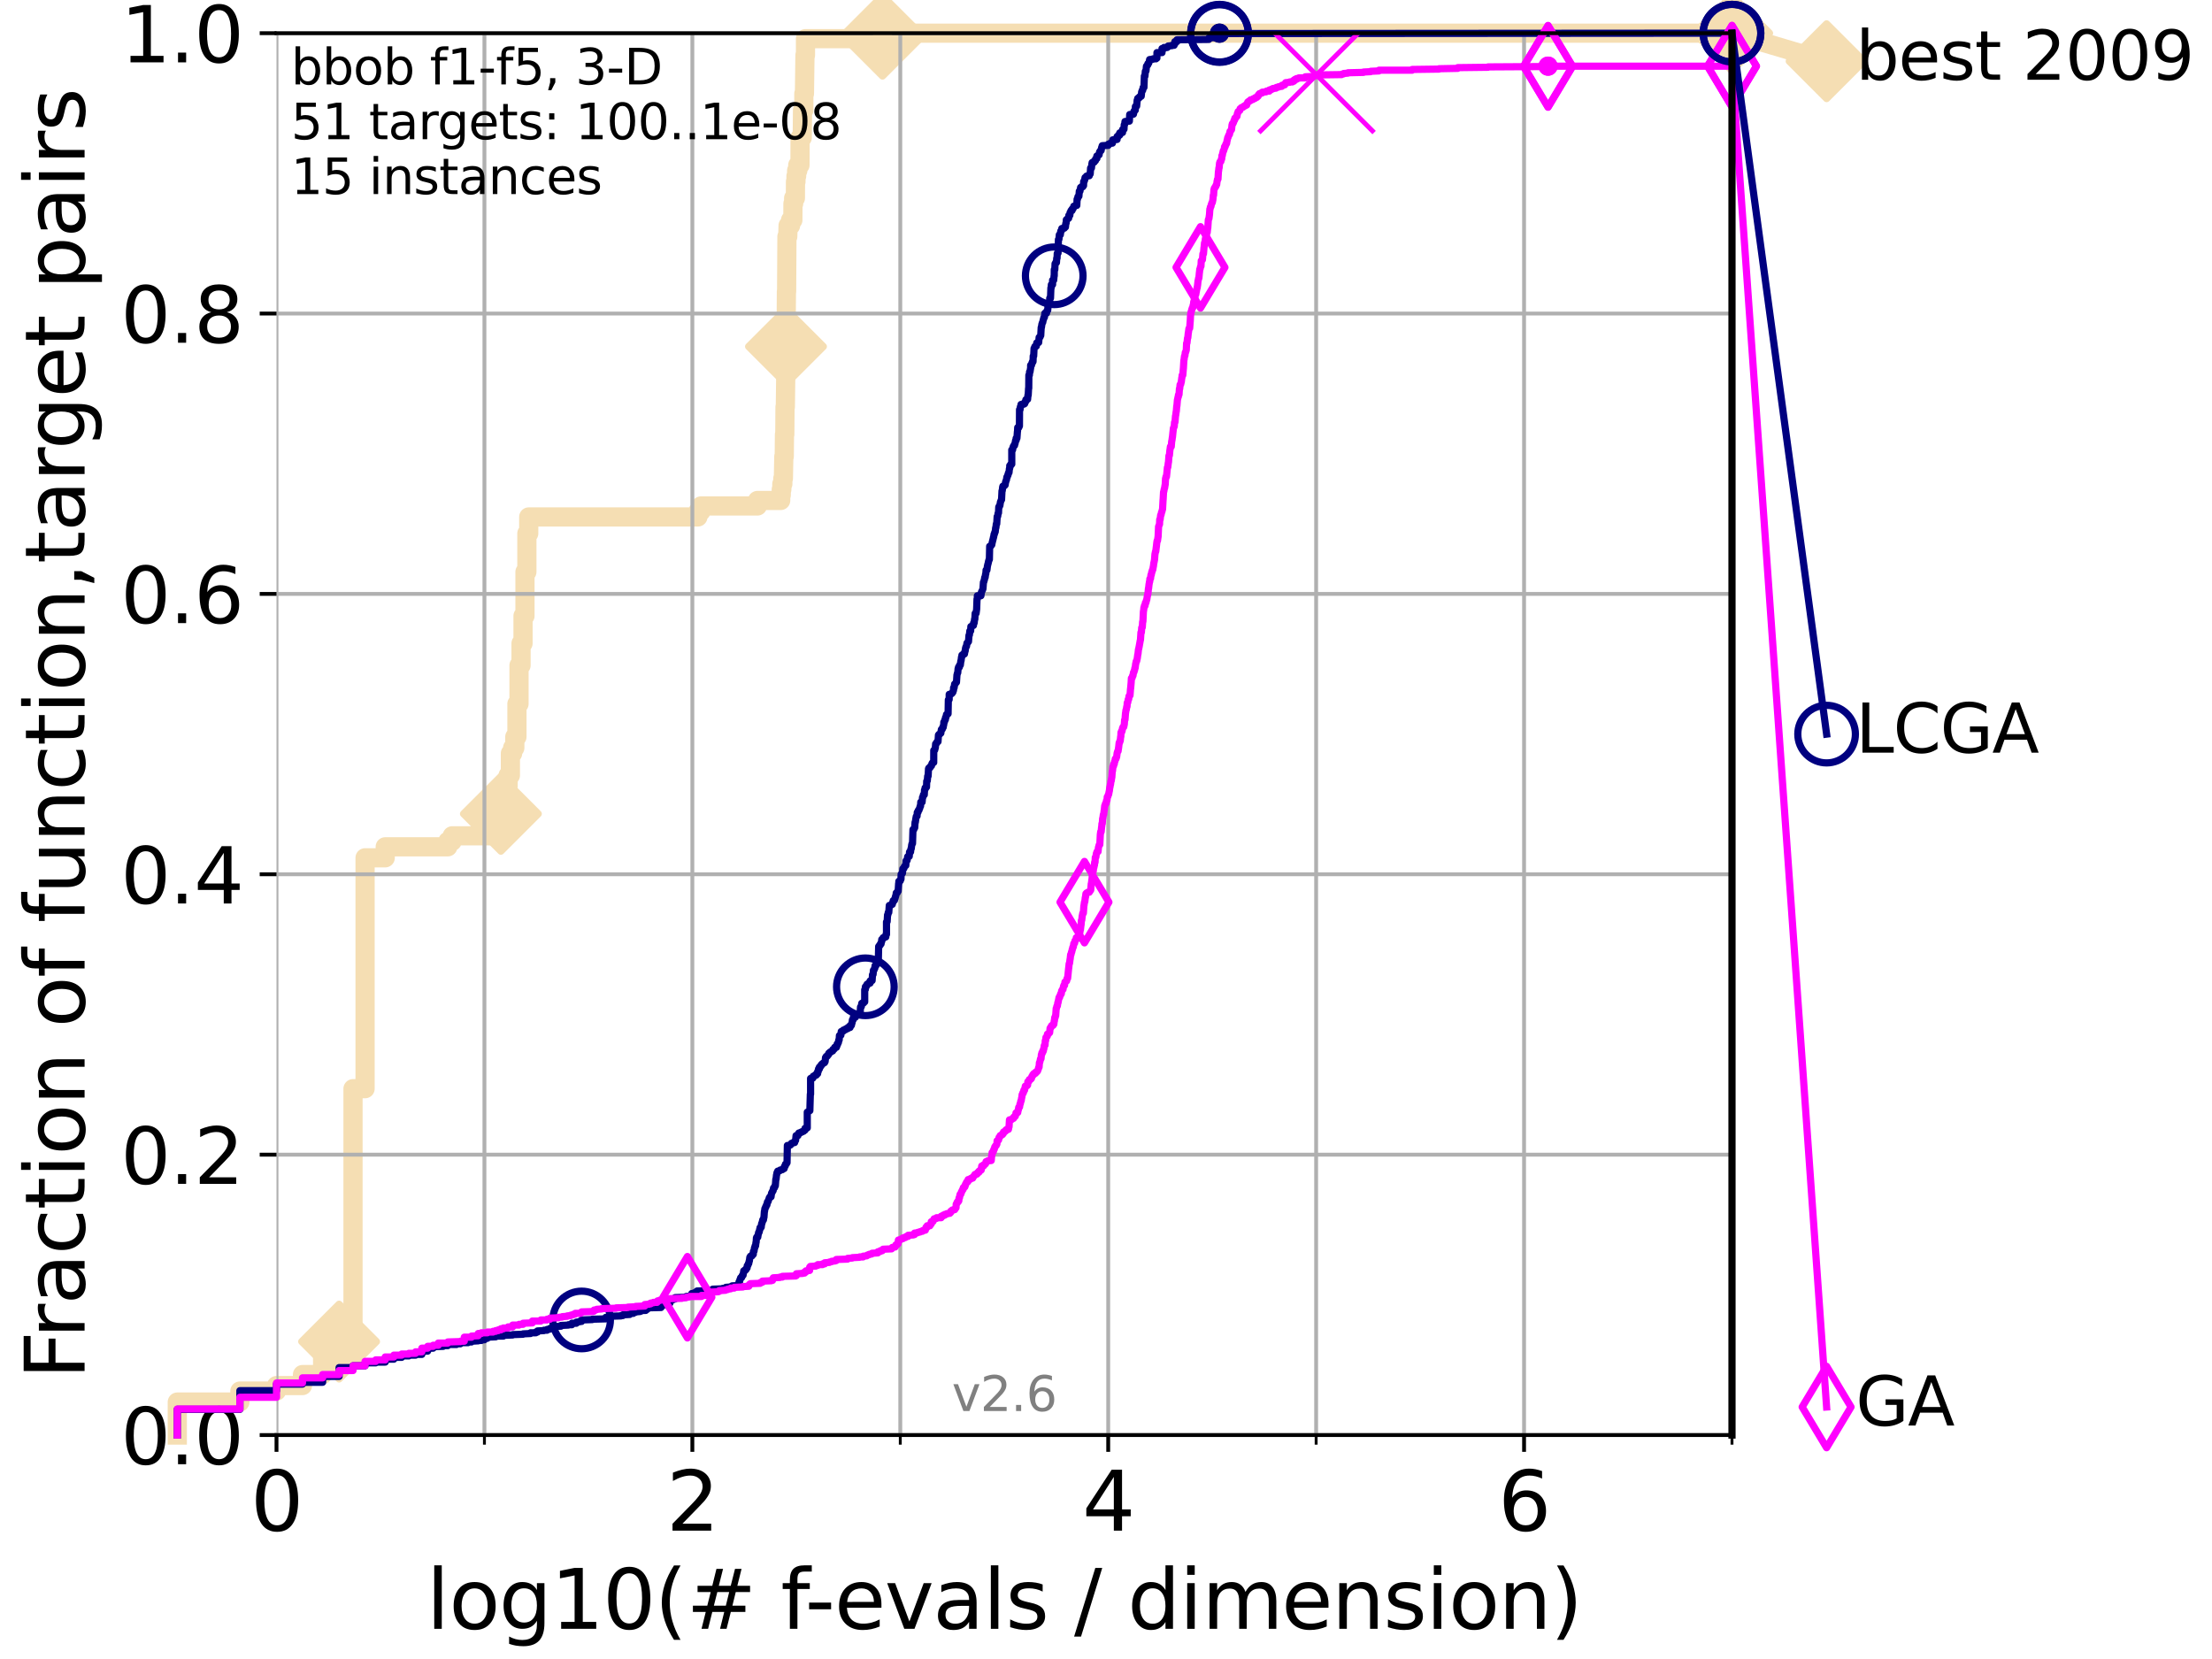 <?xml version="1.0" encoding="utf-8" standalone="no"?>
<!DOCTYPE svg PUBLIC "-//W3C//DTD SVG 1.1//EN"
  "http://www.w3.org/Graphics/SVG/1.1/DTD/svg11.dtd">
<svg xmlns:xlink="http://www.w3.org/1999/xlink" width="460.8pt" height="345.6pt" viewBox="0 0 460.8 345.6" xmlns="http://www.w3.org/2000/svg" version="1.1">
 <defs>
  <style type="text/css">*{stroke-linejoin: round; stroke-linecap: butt}</style>
 </defs>
 <g id="figure_1">
  <g id="patch_1">
   <path d="M 0 345.6 
L 460.8 345.6 
L 460.8 0 
L 0 0 
z
" style="fill: #ffffff"/>
  </g>
  <g id="axes_1">
   <g id="patch_2">
    <path d="M 57.6 298.944 
L 360.806 298.944 
L 360.806 6.912 
L 57.6 6.912 
z
" style="fill: #ffffff"/>
   </g>
   <g id="line2d_1">
    <path d="M 36.933 298.944 
L 36.933 292.073 
L 49.973 292.073 
L 49.973 289.782 
L 57.6 289.782 
L 57.6 288.637 
L 63.012 288.637 
L 63.012 286.347 
L 67.209 286.347 
L 67.209 282.911 
L 70.639 282.911 
L 70.639 279.475 
L 73.539 279.475 
L 73.539 226.795 
L 76.051 226.795 
L 76.051 178.696 
L 80.249 178.696 
L 80.249 176.405 
L 93.288 176.405 
L 93.288 175.26 
L 94.206 175.26 
L 94.206 174.115 
L 102.129 174.115 
L 102.129 171.824 
L 103.27 171.824 
L 103.27 169.534 
L 104.345 169.534 
L 104.345 168.389 
L 105.362 168.389 
L 105.362 163.808 
L 105.851 163.808 
L 105.851 161.517 
L 106.327 161.517 
L 106.327 156.936 
L 106.791 156.936 
L 106.791 155.791 
L 107.245 155.791 
L 107.245 153.501 
L 107.687 153.501 
L 107.687 146.629 
L 108.12 146.629 
L 108.12 138.613 
L 108.543 138.613 
L 108.543 134.032 
L 108.956 134.032 
L 108.956 128.306 
L 109.361 128.306 
L 109.361 119.144 
L 109.757 119.144 
L 109.757 111.127 
L 110.145 111.127 
L 110.145 107.692 
L 145.386 107.692 
L 145.386 106.546 
L 146.023 106.546 
L 146.023 105.401 
L 157.795 105.401 
L 157.795 104.256 
L 162.634 104.256 
L 162.634 103.111 
L 162.752 103.111 
L 162.752 101.966 
L 162.869 101.966 
L 162.869 100.82 
L 163.077 100.82 
L 163.077 99.675 
L 163.192 99.675 
L 163.283 95.094 
L 163.374 95.094 
L 163.419 90.513 
L 163.487 90.513 
L 163.532 84.787 
L 163.599 84.787 
L 163.689 77.916 
L 163.711 77.916 
L 163.822 60.738 
L 163.866 60.738 
L 163.932 49.285 
L 164.107 49.285 
L 164.173 46.995 
L 164.687 46.995 
L 164.687 45.85 
L 165.167 45.85 
L 165.187 42.414 
L 165.331 42.414 
L 165.331 41.269 
L 165.695 41.269 
L 165.715 37.833 
L 165.815 37.833 
L 165.815 36.688 
L 165.954 36.688 
L 165.954 35.543 
L 166.189 35.543 
L 166.189 34.397 
L 166.652 34.397 
L 166.671 28.671 
L 167.122 28.671 
L 167.178 22.945 
L 167.453 22.945 
L 167.453 19.509 
L 167.581 19.509 
L 167.689 11.493 
L 167.797 11.493 
L 167.797 8.057 
L 183.843 8.057 
L 183.843 6.912 
L 360.806 6.912 
L 360.806 6.912 
" style="fill: none; stroke: #f5deb3; stroke-width: 4; stroke-linecap: square"/>
   </g>
   <g id="line2d_2">
    <defs>
     <path id="m5db51634c7" d="M 0 7.778 
L 7.778 0 
L 0 -7.778 
L -7.778 0 
z
" style="stroke: #f5deb3; stroke-width: 1.5; stroke-linejoin: miter"/>
    </defs>
    <g>
     <use xlink:href="#m5db51634c7" x="70.639" y="279.475" style="fill: #f5deb3; stroke: #f5deb3; stroke-width: 1.5; stroke-linejoin: miter"/>
     <use xlink:href="#m5db51634c7" x="104.345" y="169.534" style="fill: #f5deb3; stroke: #f5deb3; stroke-width: 1.5; stroke-linejoin: miter"/>
     <use xlink:href="#m5db51634c7" x="163.733" y="72.19" style="fill: #f5deb3; stroke: #f5deb3; stroke-width: 1.5; stroke-linejoin: miter"/>
     <use xlink:href="#m5db51634c7" x="183.843" y="8.057" style="fill: #f5deb3; stroke: #f5deb3; stroke-width: 1.5; stroke-linejoin: miter"/>
     <use xlink:href="#m5db51634c7" x="183.843" y="6.912" style="fill: #f5deb3; stroke: #f5deb3; stroke-width: 1.5; stroke-linejoin: miter"/>
     <use xlink:href="#m5db51634c7" x="360.806" y="6.912" style="fill: #f5deb3; stroke: #f5deb3; stroke-width: 1.5; stroke-linejoin: miter"/>
    </g>
   </g>
   <g id="line2d_3">
    <path style="fill: none; stroke: #f5deb3; stroke-width: 4; stroke-linecap: square"/>
    <g/>
   </g>
   <g id="line2d_4">
    <path d="M 360.806 6.912 
L 380.515 12.753 
" style="fill: none; stroke: #f5deb3; stroke-width: 4; stroke-linecap: square"/>
    <g>
     <use xlink:href="#m5db51634c7" x="360.806" y="6.912" style="fill: #f5deb3; stroke: #f5deb3; stroke-width: 1.5; stroke-linejoin: miter"/>
     <use xlink:href="#m5db51634c7" x="380.515" y="12.753" style="fill: #f5deb3; stroke: #f5deb3; stroke-width: 1.5; stroke-linejoin: miter"/>
    </g>
   </g>
   <g id="matplotlib.axis_1">
    <g id="xtick_1">
     <g id="line2d_5">
      <path d="M 57.6 298.944 
L 57.6 6.912 
" clip-path="url(#pfb36516527)" style="fill: none; stroke: #b0b0b0; stroke-width: 0.8; stroke-linecap: square"/>
     </g>
     <g id="line2d_6">
      <defs>
       <path id="mdab157ddad" d="M 0 0 
L 0 3.5 
" style="stroke: #000000; stroke-width: 0.8"/>
      </defs>
      <g>
       <use xlink:href="#mdab157ddad" x="57.6" y="298.944" style="stroke: #000000; stroke-width: 0.8"/>
      </g>
     </g>
     <g id="text_1">
      <!-- 0 -->
      <g transform="translate(52.192 318.861)scale(0.17 -0.17)">
       <defs>
        <path id="DejaVuSans-30" d="M 2034 4250 
Q 1547 4250 1301 3770 
Q 1056 3291 1056 2328 
Q 1056 1369 1301 889 
Q 1547 409 2034 409 
Q 2525 409 2770 889 
Q 3016 1369 3016 2328 
Q 3016 3291 2770 3770 
Q 2525 4250 2034 4250 
z
M 2034 4750 
Q 2819 4750 3233 4129 
Q 3647 3509 3647 2328 
Q 3647 1150 3233 529 
Q 2819 -91 2034 -91 
Q 1250 -91 836 529 
Q 422 1150 422 2328 
Q 422 3509 836 4129 
Q 1250 4750 2034 4750 
z
" transform="scale(0.016)"/>
       </defs>
       <use xlink:href="#DejaVuSans-30"/>
      </g>
     </g>
    </g>
    <g id="xtick_2">
     <g id="line2d_7">
      <path d="M 144.23 298.944 
L 144.23 6.912 
" clip-path="url(#pfb36516527)" style="fill: none; stroke: #b0b0b0; stroke-width: 0.8; stroke-linecap: square"/>
     </g>
     <g id="line2d_8">
      <g>
       <use xlink:href="#mdab157ddad" x="144.23" y="298.944" style="stroke: #000000; stroke-width: 0.8"/>
      </g>
     </g>
     <g id="text_2">
      <!-- 2 -->
      <g transform="translate(138.822 318.861)scale(0.17 -0.17)">
       <defs>
        <path id="DejaVuSans-32" d="M 1228 531 
L 3431 531 
L 3431 0 
L 469 0 
L 469 531 
Q 828 903 1448 1529 
Q 2069 2156 2228 2338 
Q 2531 2678 2651 2914 
Q 2772 3150 2772 3378 
Q 2772 3750 2511 3984 
Q 2250 4219 1831 4219 
Q 1534 4219 1204 4116 
Q 875 4013 500 3803 
L 500 4441 
Q 881 4594 1212 4672 
Q 1544 4750 1819 4750 
Q 2544 4750 2975 4387 
Q 3406 4025 3406 3419 
Q 3406 3131 3298 2873 
Q 3191 2616 2906 2266 
Q 2828 2175 2409 1742 
Q 1991 1309 1228 531 
z
" transform="scale(0.016)"/>
       </defs>
       <use xlink:href="#DejaVuSans-32"/>
      </g>
     </g>
    </g>
    <g id="xtick_3">
     <g id="line2d_9">
      <path d="M 230.861 298.944 
L 230.861 6.912 
" clip-path="url(#pfb36516527)" style="fill: none; stroke: #b0b0b0; stroke-width: 0.8; stroke-linecap: square"/>
     </g>
     <g id="line2d_10">
      <g>
       <use xlink:href="#mdab157ddad" x="230.861" y="298.944" style="stroke: #000000; stroke-width: 0.8"/>
      </g>
     </g>
     <g id="text_3">
      <!-- 4 -->
      <g transform="translate(225.453 318.861)scale(0.17 -0.17)">
       <defs>
        <path id="DejaVuSans-34" d="M 2419 4116 
L 825 1625 
L 2419 1625 
L 2419 4116 
z
M 2253 4666 
L 3047 4666 
L 3047 1625 
L 3713 1625 
L 3713 1100 
L 3047 1100 
L 3047 0 
L 2419 0 
L 2419 1100 
L 313 1100 
L 313 1709 
L 2253 4666 
z
" transform="scale(0.016)"/>
       </defs>
       <use xlink:href="#DejaVuSans-34"/>
      </g>
     </g>
    </g>
    <g id="xtick_4">
     <g id="line2d_11">
      <path d="M 317.491 298.944 
L 317.491 6.912 
" clip-path="url(#pfb36516527)" style="fill: none; stroke: #b0b0b0; stroke-width: 0.8; stroke-linecap: square"/>
     </g>
     <g id="line2d_12">
      <g>
       <use xlink:href="#mdab157ddad" x="317.491" y="298.944" style="stroke: #000000; stroke-width: 0.8"/>
      </g>
     </g>
     <g id="text_4">
      <!-- 6 -->
      <g transform="translate(312.083 318.861)scale(0.17 -0.17)">
       <defs>
        <path id="DejaVuSans-36" d="M 2113 2584 
Q 1688 2584 1439 2293 
Q 1191 2003 1191 1497 
Q 1191 994 1439 701 
Q 1688 409 2113 409 
Q 2538 409 2786 701 
Q 3034 994 3034 1497 
Q 3034 2003 2786 2293 
Q 2538 2584 2113 2584 
z
M 3366 4563 
L 3366 3988 
Q 3128 4100 2886 4159 
Q 2644 4219 2406 4219 
Q 1781 4219 1451 3797 
Q 1122 3375 1075 2522 
Q 1259 2794 1537 2939 
Q 1816 3084 2150 3084 
Q 2853 3084 3261 2657 
Q 3669 2231 3669 1497 
Q 3669 778 3244 343 
Q 2819 -91 2113 -91 
Q 1303 -91 875 529 
Q 447 1150 447 2328 
Q 447 3434 972 4092 
Q 1497 4750 2381 4750 
Q 2619 4750 2861 4703 
Q 3103 4656 3366 4563 
z
" transform="scale(0.016)"/>
       </defs>
       <use xlink:href="#DejaVuSans-36"/>
      </g>
     </g>
    </g>
    <g id="xtick_5">
     <g id="line2d_13">
      <path d="M 100.915 298.944 
L 100.915 6.912 
" clip-path="url(#pfb36516527)" style="fill: none; stroke: #b0b0b0; stroke-width: 0.8; stroke-linecap: square"/>
     </g>
     <g id="line2d_14">
      <defs>
       <path id="m6c72d20de9" d="M 0 0 
L 0 2 
" style="stroke: #000000; stroke-width: 0.6"/>
      </defs>
      <g>
       <use xlink:href="#m6c72d20de9" x="100.915" y="298.944" style="stroke: #000000; stroke-width: 0.6"/>
      </g>
     </g>
    </g>
    <g id="xtick_6">
     <g id="line2d_15">
      <path d="M 187.546 298.944 
L 187.546 6.912 
" clip-path="url(#pfb36516527)" style="fill: none; stroke: #b0b0b0; stroke-width: 0.8; stroke-linecap: square"/>
     </g>
     <g id="line2d_16">
      <g>
       <use xlink:href="#m6c72d20de9" x="187.546" y="298.944" style="stroke: #000000; stroke-width: 0.6"/>
      </g>
     </g>
    </g>
    <g id="xtick_7">
     <g id="line2d_17">
      <path d="M 274.176 298.944 
L 274.176 6.912 
" clip-path="url(#pfb36516527)" style="fill: none; stroke: #b0b0b0; stroke-width: 0.8; stroke-linecap: square"/>
     </g>
     <g id="line2d_18">
      <g>
       <use xlink:href="#m6c72d20de9" x="274.176" y="298.944" style="stroke: #000000; stroke-width: 0.6"/>
      </g>
     </g>
    </g>
    <g id="xtick_8">
     <g id="line2d_19">
      <path d="M 360.806 298.944 
L 360.806 6.912 
" clip-path="url(#pfb36516527)" style="fill: none; stroke: #b0b0b0; stroke-width: 0.8; stroke-linecap: square"/>
     </g>
     <g id="line2d_20">
      <g>
       <use xlink:href="#m6c72d20de9" x="360.806" y="298.944" style="stroke: #000000; stroke-width: 0.6"/>
      </g>
     </g>
    </g>
    <g id="text_5">
     <!-- log10(# f-evals / dimension) -->
     <g transform="translate(88.823 339.314)scale(0.17 -0.17)">
      <defs>
       <path id="DejaVuSans-6c" d="M 603 4863 
L 1178 4863 
L 1178 0 
L 603 0 
L 603 4863 
z
" transform="scale(0.016)"/>
       <path id="DejaVuSans-6f" d="M 1959 3097 
Q 1497 3097 1228 2736 
Q 959 2375 959 1747 
Q 959 1119 1226 758 
Q 1494 397 1959 397 
Q 2419 397 2687 759 
Q 2956 1122 2956 1747 
Q 2956 2369 2687 2733 
Q 2419 3097 1959 3097 
z
M 1959 3584 
Q 2709 3584 3137 3096 
Q 3566 2609 3566 1747 
Q 3566 888 3137 398 
Q 2709 -91 1959 -91 
Q 1206 -91 779 398 
Q 353 888 353 1747 
Q 353 2609 779 3096 
Q 1206 3584 1959 3584 
z
" transform="scale(0.016)"/>
       <path id="DejaVuSans-67" d="M 2906 1791 
Q 2906 2416 2648 2759 
Q 2391 3103 1925 3103 
Q 1463 3103 1205 2759 
Q 947 2416 947 1791 
Q 947 1169 1205 825 
Q 1463 481 1925 481 
Q 2391 481 2648 825 
Q 2906 1169 2906 1791 
z
M 3481 434 
Q 3481 -459 3084 -895 
Q 2688 -1331 1869 -1331 
Q 1566 -1331 1297 -1286 
Q 1028 -1241 775 -1147 
L 775 -588 
Q 1028 -725 1275 -790 
Q 1522 -856 1778 -856 
Q 2344 -856 2625 -561 
Q 2906 -266 2906 331 
L 2906 616 
Q 2728 306 2450 153 
Q 2172 0 1784 0 
Q 1141 0 747 490 
Q 353 981 353 1791 
Q 353 2603 747 3093 
Q 1141 3584 1784 3584 
Q 2172 3584 2450 3431 
Q 2728 3278 2906 2969 
L 2906 3500 
L 3481 3500 
L 3481 434 
z
" transform="scale(0.016)"/>
       <path id="DejaVuSans-31" d="M 794 531 
L 1825 531 
L 1825 4091 
L 703 3866 
L 703 4441 
L 1819 4666 
L 2450 4666 
L 2450 531 
L 3481 531 
L 3481 0 
L 794 0 
L 794 531 
z
" transform="scale(0.016)"/>
       <path id="DejaVuSans-28" d="M 1984 4856 
Q 1566 4138 1362 3434 
Q 1159 2731 1159 2009 
Q 1159 1288 1364 580 
Q 1569 -128 1984 -844 
L 1484 -844 
Q 1016 -109 783 600 
Q 550 1309 550 2009 
Q 550 2706 781 3412 
Q 1013 4119 1484 4856 
L 1984 4856 
z
" transform="scale(0.016)"/>
       <path id="DejaVuSans-23" d="M 3272 2816 
L 2363 2816 
L 2100 1772 
L 3016 1772 
L 3272 2816 
z
M 2803 4594 
L 2478 3297 
L 3391 3297 
L 3719 4594 
L 4219 4594 
L 3897 3297 
L 4872 3297 
L 4872 2816 
L 3775 2816 
L 3519 1772 
L 4513 1772 
L 4513 1294 
L 3397 1294 
L 3072 0 
L 2572 0 
L 2894 1294 
L 1978 1294 
L 1656 0 
L 1153 0 
L 1478 1294 
L 494 1294 
L 494 1772 
L 1594 1772 
L 1856 2816 
L 850 2816 
L 850 3297 
L 1978 3297 
L 2297 4594 
L 2803 4594 
z
" transform="scale(0.016)"/>
       <path id="DejaVuSans-20" transform="scale(0.016)"/>
       <path id="DejaVuSans-66" d="M 2375 4863 
L 2375 4384 
L 1825 4384 
Q 1516 4384 1395 4259 
Q 1275 4134 1275 3809 
L 1275 3500 
L 2222 3500 
L 2222 3053 
L 1275 3053 
L 1275 0 
L 697 0 
L 697 3053 
L 147 3053 
L 147 3500 
L 697 3500 
L 697 3744 
Q 697 4328 969 4595 
Q 1241 4863 1831 4863 
L 2375 4863 
z
" transform="scale(0.016)"/>
       <path id="DejaVuSans-2d" d="M 313 2009 
L 1997 2009 
L 1997 1497 
L 313 1497 
L 313 2009 
z
" transform="scale(0.016)"/>
       <path id="DejaVuSans-65" d="M 3597 1894 
L 3597 1613 
L 953 1613 
Q 991 1019 1311 708 
Q 1631 397 2203 397 
Q 2534 397 2845 478 
Q 3156 559 3463 722 
L 3463 178 
Q 3153 47 2828 -22 
Q 2503 -91 2169 -91 
Q 1331 -91 842 396 
Q 353 884 353 1716 
Q 353 2575 817 3079 
Q 1281 3584 2069 3584 
Q 2775 3584 3186 3129 
Q 3597 2675 3597 1894 
z
M 3022 2063 
Q 3016 2534 2758 2815 
Q 2500 3097 2075 3097 
Q 1594 3097 1305 2825 
Q 1016 2553 972 2059 
L 3022 2063 
z
" transform="scale(0.016)"/>
       <path id="DejaVuSans-76" d="M 191 3500 
L 800 3500 
L 1894 563 
L 2988 3500 
L 3597 3500 
L 2284 0 
L 1503 0 
L 191 3500 
z
" transform="scale(0.016)"/>
       <path id="DejaVuSans-61" d="M 2194 1759 
Q 1497 1759 1228 1600 
Q 959 1441 959 1056 
Q 959 750 1161 570 
Q 1363 391 1709 391 
Q 2188 391 2477 730 
Q 2766 1069 2766 1631 
L 2766 1759 
L 2194 1759 
z
M 3341 1997 
L 3341 0 
L 2766 0 
L 2766 531 
Q 2569 213 2275 61 
Q 1981 -91 1556 -91 
Q 1019 -91 701 211 
Q 384 513 384 1019 
Q 384 1609 779 1909 
Q 1175 2209 1959 2209 
L 2766 2209 
L 2766 2266 
Q 2766 2663 2505 2880 
Q 2244 3097 1772 3097 
Q 1472 3097 1187 3025 
Q 903 2953 641 2809 
L 641 3341 
Q 956 3463 1253 3523 
Q 1550 3584 1831 3584 
Q 2591 3584 2966 3190 
Q 3341 2797 3341 1997 
z
" transform="scale(0.016)"/>
       <path id="DejaVuSans-73" d="M 2834 3397 
L 2834 2853 
Q 2591 2978 2328 3040 
Q 2066 3103 1784 3103 
Q 1356 3103 1142 2972 
Q 928 2841 928 2578 
Q 928 2378 1081 2264 
Q 1234 2150 1697 2047 
L 1894 2003 
Q 2506 1872 2764 1633 
Q 3022 1394 3022 966 
Q 3022 478 2636 193 
Q 2250 -91 1575 -91 
Q 1294 -91 989 -36 
Q 684 19 347 128 
L 347 722 
Q 666 556 975 473 
Q 1284 391 1588 391 
Q 1994 391 2212 530 
Q 2431 669 2431 922 
Q 2431 1156 2273 1281 
Q 2116 1406 1581 1522 
L 1381 1569 
Q 847 1681 609 1914 
Q 372 2147 372 2553 
Q 372 3047 722 3315 
Q 1072 3584 1716 3584 
Q 2034 3584 2315 3537 
Q 2597 3491 2834 3397 
z
" transform="scale(0.016)"/>
       <path id="DejaVuSans-2f" d="M 1625 4666 
L 2156 4666 
L 531 -594 
L 0 -594 
L 1625 4666 
z
" transform="scale(0.016)"/>
       <path id="DejaVuSans-64" d="M 2906 2969 
L 2906 4863 
L 3481 4863 
L 3481 0 
L 2906 0 
L 2906 525 
Q 2725 213 2448 61 
Q 2172 -91 1784 -91 
Q 1150 -91 751 415 
Q 353 922 353 1747 
Q 353 2572 751 3078 
Q 1150 3584 1784 3584 
Q 2172 3584 2448 3432 
Q 2725 3281 2906 2969 
z
M 947 1747 
Q 947 1113 1208 752 
Q 1469 391 1925 391 
Q 2381 391 2643 752 
Q 2906 1113 2906 1747 
Q 2906 2381 2643 2742 
Q 2381 3103 1925 3103 
Q 1469 3103 1208 2742 
Q 947 2381 947 1747 
z
" transform="scale(0.016)"/>
       <path id="DejaVuSans-69" d="M 603 3500 
L 1178 3500 
L 1178 0 
L 603 0 
L 603 3500 
z
M 603 4863 
L 1178 4863 
L 1178 4134 
L 603 4134 
L 603 4863 
z
" transform="scale(0.016)"/>
       <path id="DejaVuSans-6d" d="M 3328 2828 
Q 3544 3216 3844 3400 
Q 4144 3584 4550 3584 
Q 5097 3584 5394 3201 
Q 5691 2819 5691 2113 
L 5691 0 
L 5113 0 
L 5113 2094 
Q 5113 2597 4934 2840 
Q 4756 3084 4391 3084 
Q 3944 3084 3684 2787 
Q 3425 2491 3425 1978 
L 3425 0 
L 2847 0 
L 2847 2094 
Q 2847 2600 2669 2842 
Q 2491 3084 2119 3084 
Q 1678 3084 1418 2786 
Q 1159 2488 1159 1978 
L 1159 0 
L 581 0 
L 581 3500 
L 1159 3500 
L 1159 2956 
Q 1356 3278 1631 3431 
Q 1906 3584 2284 3584 
Q 2666 3584 2933 3390 
Q 3200 3197 3328 2828 
z
" transform="scale(0.016)"/>
       <path id="DejaVuSans-6e" d="M 3513 2113 
L 3513 0 
L 2938 0 
L 2938 2094 
Q 2938 2591 2744 2837 
Q 2550 3084 2163 3084 
Q 1697 3084 1428 2787 
Q 1159 2491 1159 1978 
L 1159 0 
L 581 0 
L 581 3500 
L 1159 3500 
L 1159 2956 
Q 1366 3272 1645 3428 
Q 1925 3584 2291 3584 
Q 2894 3584 3203 3211 
Q 3513 2838 3513 2113 
z
" transform="scale(0.016)"/>
       <path id="DejaVuSans-29" d="M 513 4856 
L 1013 4856 
Q 1481 4119 1714 3412 
Q 1947 2706 1947 2009 
Q 1947 1309 1714 600 
Q 1481 -109 1013 -844 
L 513 -844 
Q 928 -128 1133 580 
Q 1338 1288 1338 2009 
Q 1338 2731 1133 3434 
Q 928 4138 513 4856 
z
" transform="scale(0.016)"/>
      </defs>
      <use xlink:href="#DejaVuSans-6c"/>
      <use xlink:href="#DejaVuSans-6f" x="27.783"/>
      <use xlink:href="#DejaVuSans-67" x="88.965"/>
      <use xlink:href="#DejaVuSans-31" x="152.441"/>
      <use xlink:href="#DejaVuSans-30" x="216.064"/>
      <use xlink:href="#DejaVuSans-28" x="279.688"/>
      <use xlink:href="#DejaVuSans-23" x="318.701"/>
      <use xlink:href="#DejaVuSans-20" x="402.49"/>
      <use xlink:href="#DejaVuSans-66" x="434.277"/>
      <use xlink:href="#DejaVuSans-2d" x="463.982"/>
      <use xlink:href="#DejaVuSans-65" x="500.066"/>
      <use xlink:href="#DejaVuSans-76" x="561.59"/>
      <use xlink:href="#DejaVuSans-61" x="620.77"/>
      <use xlink:href="#DejaVuSans-6c" x="682.049"/>
      <use xlink:href="#DejaVuSans-73" x="709.832"/>
      <use xlink:href="#DejaVuSans-20" x="761.932"/>
      <use xlink:href="#DejaVuSans-2f" x="793.719"/>
      <use xlink:href="#DejaVuSans-20" x="827.41"/>
      <use xlink:href="#DejaVuSans-64" x="859.197"/>
      <use xlink:href="#DejaVuSans-69" x="922.674"/>
      <use xlink:href="#DejaVuSans-6d" x="950.457"/>
      <use xlink:href="#DejaVuSans-65" x="1047.869"/>
      <use xlink:href="#DejaVuSans-6e" x="1109.393"/>
      <use xlink:href="#DejaVuSans-73" x="1172.771"/>
      <use xlink:href="#DejaVuSans-69" x="1224.871"/>
      <use xlink:href="#DejaVuSans-6f" x="1252.654"/>
      <use xlink:href="#DejaVuSans-6e" x="1313.836"/>
      <use xlink:href="#DejaVuSans-29" x="1377.215"/>
     </g>
    </g>
   </g>
   <g id="matplotlib.axis_2">
    <g id="ytick_1">
     <g id="line2d_21">
      <path d="M 57.6 298.944 
L 360.806 298.944 
" clip-path="url(#pfb36516527)" style="fill: none; stroke: #b0b0b0; stroke-width: 0.8; stroke-linecap: square"/>
     </g>
     <g id="line2d_22">
      <defs>
       <path id="m9135012577" d="M 0 0 
L -3.5 0 
" style="stroke: #000000; stroke-width: 0.8"/>
      </defs>
      <g>
       <use xlink:href="#m9135012577" x="57.6" y="298.944" style="stroke: #000000; stroke-width: 0.8"/>
      </g>
     </g>
     <g id="text_6">
      <!-- 0.0 -->
      <g transform="translate(25.155 305.023)scale(0.16 -0.16)">
       <defs>
        <path id="DejaVuSans-2e" d="M 684 794 
L 1344 794 
L 1344 0 
L 684 0 
L 684 794 
z
" transform="scale(0.016)"/>
       </defs>
       <use xlink:href="#DejaVuSans-30"/>
       <use xlink:href="#DejaVuSans-2e" x="63.623"/>
       <use xlink:href="#DejaVuSans-30" x="95.41"/>
      </g>
     </g>
    </g>
    <g id="ytick_2">
     <g id="line2d_23">
      <path d="M 57.6 240.538 
L 360.806 240.538 
" clip-path="url(#pfb36516527)" style="fill: none; stroke: #b0b0b0; stroke-width: 0.8; stroke-linecap: square"/>
     </g>
     <g id="line2d_24">
      <g>
       <use xlink:href="#m9135012577" x="57.6" y="240.538" style="stroke: #000000; stroke-width: 0.8"/>
      </g>
     </g>
     <g id="text_7">
      <!-- 0.2 -->
      <g transform="translate(25.155 246.616)scale(0.16 -0.16)">
       <use xlink:href="#DejaVuSans-30"/>
       <use xlink:href="#DejaVuSans-2e" x="63.623"/>
       <use xlink:href="#DejaVuSans-32" x="95.41"/>
      </g>
     </g>
    </g>
    <g id="ytick_3">
     <g id="line2d_25">
      <path d="M 57.6 182.131 
L 360.806 182.131 
" clip-path="url(#pfb36516527)" style="fill: none; stroke: #b0b0b0; stroke-width: 0.8; stroke-linecap: square"/>
     </g>
     <g id="line2d_26">
      <g>
       <use xlink:href="#m9135012577" x="57.6" y="182.131" style="stroke: #000000; stroke-width: 0.8"/>
      </g>
     </g>
     <g id="text_8">
      <!-- 0.4 -->
      <g transform="translate(25.155 188.21)scale(0.16 -0.16)">
       <use xlink:href="#DejaVuSans-30"/>
       <use xlink:href="#DejaVuSans-2e" x="63.623"/>
       <use xlink:href="#DejaVuSans-34" x="95.41"/>
      </g>
     </g>
    </g>
    <g id="ytick_4">
     <g id="line2d_27">
      <path d="M 57.6 123.725 
L 360.806 123.725 
" clip-path="url(#pfb36516527)" style="fill: none; stroke: #b0b0b0; stroke-width: 0.8; stroke-linecap: square"/>
     </g>
     <g id="line2d_28">
      <g>
       <use xlink:href="#m9135012577" x="57.6" y="123.725" style="stroke: #000000; stroke-width: 0.8"/>
      </g>
     </g>
     <g id="text_9">
      <!-- 0.6 -->
      <g transform="translate(25.155 129.804)scale(0.16 -0.16)">
       <use xlink:href="#DejaVuSans-30"/>
       <use xlink:href="#DejaVuSans-2e" x="63.623"/>
       <use xlink:href="#DejaVuSans-36" x="95.41"/>
      </g>
     </g>
    </g>
    <g id="ytick_5">
     <g id="line2d_29">
      <path d="M 57.6 65.318 
L 360.806 65.318 
" clip-path="url(#pfb36516527)" style="fill: none; stroke: #b0b0b0; stroke-width: 0.8; stroke-linecap: square"/>
     </g>
     <g id="line2d_30">
      <g>
       <use xlink:href="#m9135012577" x="57.6" y="65.318" style="stroke: #000000; stroke-width: 0.8"/>
      </g>
     </g>
     <g id="text_10">
      <!-- 0.8 -->
      <g transform="translate(25.155 71.397)scale(0.16 -0.16)">
       <defs>
        <path id="DejaVuSans-38" d="M 2034 2216 
Q 1584 2216 1326 1975 
Q 1069 1734 1069 1313 
Q 1069 891 1326 650 
Q 1584 409 2034 409 
Q 2484 409 2743 651 
Q 3003 894 3003 1313 
Q 3003 1734 2745 1975 
Q 2488 2216 2034 2216 
z
M 1403 2484 
Q 997 2584 770 2862 
Q 544 3141 544 3541 
Q 544 4100 942 4425 
Q 1341 4750 2034 4750 
Q 2731 4750 3128 4425 
Q 3525 4100 3525 3541 
Q 3525 3141 3298 2862 
Q 3072 2584 2669 2484 
Q 3125 2378 3379 2068 
Q 3634 1759 3634 1313 
Q 3634 634 3220 271 
Q 2806 -91 2034 -91 
Q 1263 -91 848 271 
Q 434 634 434 1313 
Q 434 1759 690 2068 
Q 947 2378 1403 2484 
z
M 1172 3481 
Q 1172 3119 1398 2916 
Q 1625 2713 2034 2713 
Q 2441 2713 2670 2916 
Q 2900 3119 2900 3481 
Q 2900 3844 2670 4047 
Q 2441 4250 2034 4250 
Q 1625 4250 1398 4047 
Q 1172 3844 1172 3481 
z
" transform="scale(0.016)"/>
       </defs>
       <use xlink:href="#DejaVuSans-30"/>
       <use xlink:href="#DejaVuSans-2e" x="63.623"/>
       <use xlink:href="#DejaVuSans-38" x="95.41"/>
      </g>
     </g>
    </g>
    <g id="ytick_6">
     <g id="line2d_31">
      <path d="M 57.6 6.912 
L 360.806 6.912 
" clip-path="url(#pfb36516527)" style="fill: none; stroke: #b0b0b0; stroke-width: 0.8; stroke-linecap: square"/>
     </g>
     <g id="line2d_32">
      <g>
       <use xlink:href="#m9135012577" x="57.6" y="6.912" style="stroke: #000000; stroke-width: 0.8"/>
      </g>
     </g>
     <g id="text_11">
      <!-- 1.0 -->
      <g transform="translate(25.155 12.991)scale(0.16 -0.16)">
       <use xlink:href="#DejaVuSans-31"/>
       <use xlink:href="#DejaVuSans-2e" x="63.623"/>
       <use xlink:href="#DejaVuSans-30" x="95.41"/>
      </g>
     </g>
    </g>
    <g id="text_12">
     <!-- Fraction of function,target pairs -->
     <g transform="translate(17.62 287.313)rotate(-90)scale(0.17 -0.17)">
      <defs>
       <path id="DejaVuSans-46" d="M 628 4666 
L 3309 4666 
L 3309 4134 
L 1259 4134 
L 1259 2759 
L 3109 2759 
L 3109 2228 
L 1259 2228 
L 1259 0 
L 628 0 
L 628 4666 
z
" transform="scale(0.016)"/>
       <path id="DejaVuSans-72" d="M 2631 2963 
Q 2534 3019 2420 3045 
Q 2306 3072 2169 3072 
Q 1681 3072 1420 2755 
Q 1159 2438 1159 1844 
L 1159 0 
L 581 0 
L 581 3500 
L 1159 3500 
L 1159 2956 
Q 1341 3275 1631 3429 
Q 1922 3584 2338 3584 
Q 2397 3584 2469 3576 
Q 2541 3569 2628 3553 
L 2631 2963 
z
" transform="scale(0.016)"/>
       <path id="DejaVuSans-63" d="M 3122 3366 
L 3122 2828 
Q 2878 2963 2633 3030 
Q 2388 3097 2138 3097 
Q 1578 3097 1268 2742 
Q 959 2388 959 1747 
Q 959 1106 1268 751 
Q 1578 397 2138 397 
Q 2388 397 2633 464 
Q 2878 531 3122 666 
L 3122 134 
Q 2881 22 2623 -34 
Q 2366 -91 2075 -91 
Q 1284 -91 818 406 
Q 353 903 353 1747 
Q 353 2603 823 3093 
Q 1294 3584 2113 3584 
Q 2378 3584 2631 3529 
Q 2884 3475 3122 3366 
z
" transform="scale(0.016)"/>
       <path id="DejaVuSans-74" d="M 1172 4494 
L 1172 3500 
L 2356 3500 
L 2356 3053 
L 1172 3053 
L 1172 1153 
Q 1172 725 1289 603 
Q 1406 481 1766 481 
L 2356 481 
L 2356 0 
L 1766 0 
Q 1100 0 847 248 
Q 594 497 594 1153 
L 594 3053 
L 172 3053 
L 172 3500 
L 594 3500 
L 594 4494 
L 1172 4494 
z
" transform="scale(0.016)"/>
       <path id="DejaVuSans-75" d="M 544 1381 
L 544 3500 
L 1119 3500 
L 1119 1403 
Q 1119 906 1312 657 
Q 1506 409 1894 409 
Q 2359 409 2629 706 
Q 2900 1003 2900 1516 
L 2900 3500 
L 3475 3500 
L 3475 0 
L 2900 0 
L 2900 538 
Q 2691 219 2414 64 
Q 2138 -91 1772 -91 
Q 1169 -91 856 284 
Q 544 659 544 1381 
z
M 1991 3584 
L 1991 3584 
z
" transform="scale(0.016)"/>
       <path id="DejaVuSans-2c" d="M 750 794 
L 1409 794 
L 1409 256 
L 897 -744 
L 494 -744 
L 750 256 
L 750 794 
z
" transform="scale(0.016)"/>
       <path id="DejaVuSans-70" d="M 1159 525 
L 1159 -1331 
L 581 -1331 
L 581 3500 
L 1159 3500 
L 1159 2969 
Q 1341 3281 1617 3432 
Q 1894 3584 2278 3584 
Q 2916 3584 3314 3078 
Q 3713 2572 3713 1747 
Q 3713 922 3314 415 
Q 2916 -91 2278 -91 
Q 1894 -91 1617 61 
Q 1341 213 1159 525 
z
M 3116 1747 
Q 3116 2381 2855 2742 
Q 2594 3103 2138 3103 
Q 1681 3103 1420 2742 
Q 1159 2381 1159 1747 
Q 1159 1113 1420 752 
Q 1681 391 2138 391 
Q 2594 391 2855 752 
Q 3116 1113 3116 1747 
z
" transform="scale(0.016)"/>
      </defs>
      <use xlink:href="#DejaVuSans-46"/>
      <use xlink:href="#DejaVuSans-72" x="50.27"/>
      <use xlink:href="#DejaVuSans-61" x="91.383"/>
      <use xlink:href="#DejaVuSans-63" x="152.662"/>
      <use xlink:href="#DejaVuSans-74" x="207.643"/>
      <use xlink:href="#DejaVuSans-69" x="246.852"/>
      <use xlink:href="#DejaVuSans-6f" x="274.635"/>
      <use xlink:href="#DejaVuSans-6e" x="335.816"/>
      <use xlink:href="#DejaVuSans-20" x="399.195"/>
      <use xlink:href="#DejaVuSans-6f" x="430.982"/>
      <use xlink:href="#DejaVuSans-66" x="492.164"/>
      <use xlink:href="#DejaVuSans-20" x="527.369"/>
      <use xlink:href="#DejaVuSans-66" x="559.156"/>
      <use xlink:href="#DejaVuSans-75" x="594.361"/>
      <use xlink:href="#DejaVuSans-6e" x="657.74"/>
      <use xlink:href="#DejaVuSans-63" x="721.119"/>
      <use xlink:href="#DejaVuSans-74" x="776.1"/>
      <use xlink:href="#DejaVuSans-69" x="815.309"/>
      <use xlink:href="#DejaVuSans-6f" x="843.092"/>
      <use xlink:href="#DejaVuSans-6e" x="904.273"/>
      <use xlink:href="#DejaVuSans-2c" x="967.652"/>
      <use xlink:href="#DejaVuSans-74" x="999.439"/>
      <use xlink:href="#DejaVuSans-61" x="1038.648"/>
      <use xlink:href="#DejaVuSans-72" x="1099.928"/>
      <use xlink:href="#DejaVuSans-67" x="1139.291"/>
      <use xlink:href="#DejaVuSans-65" x="1202.768"/>
      <use xlink:href="#DejaVuSans-74" x="1264.291"/>
      <use xlink:href="#DejaVuSans-20" x="1303.5"/>
      <use xlink:href="#DejaVuSans-70" x="1335.287"/>
      <use xlink:href="#DejaVuSans-61" x="1398.764"/>
      <use xlink:href="#DejaVuSans-69" x="1460.043"/>
      <use xlink:href="#DejaVuSans-72" x="1487.826"/>
      <use xlink:href="#DejaVuSans-73" x="1528.939"/>
     </g>
    </g>
   </g>
   <g id="line2d_33">
    <defs>
     <path id="m3971ef3e83" d="M 0 1.5 
C 0.398 1.5 0.779 1.342 1.061 1.061 
C 1.342 0.779 1.5 0.398 1.5 0 
C 1.5 -0.398 1.342 -0.779 1.061 -1.061 
C 0.779 -1.342 0.398 -1.5 0 -1.5 
C -0.398 -1.5 -0.779 -1.342 -1.061 -1.061 
C -1.342 -0.779 -1.5 -0.398 -1.5 0 
C -1.5 0.398 -1.342 0.779 -1.061 1.061 
C -0.779 1.342 -0.398 1.5 0 1.5 
z
" style="stroke: #f5deb3"/>
    </defs>
    <g>
     <use xlink:href="#m3971ef3e83" x="183.843" y="6.912" style="fill: #f5deb3; stroke: #f5deb3"/>
     <use xlink:href="#m3971ef3e83" x="183.843" y="6.912" style="fill: #f5deb3; stroke: #f5deb3"/>
    </g>
   </g>
   <g id="line2d_34">
    <defs>
     <path id="md653c80d4c" d="M 0 1.5 
C 0.398 1.5 0.779 1.342 1.061 1.061 
C 1.342 0.779 1.5 0.398 1.5 0 
C 1.5 -0.398 1.342 -0.779 1.061 -1.061 
C 0.779 -1.342 0.398 -1.5 0 -1.5 
C -0.398 -1.5 -0.779 -1.342 -1.061 -1.061 
C -1.342 -0.779 -1.5 -0.398 -1.5 0 
C -1.5 0.398 -1.342 0.779 -1.061 1.061 
C -0.779 1.342 -0.398 1.5 0 1.5 
z
" style="stroke: #000080"/>
    </defs>
    <g>
     <use xlink:href="#md653c80d4c" x="254.043" y="6.912" style="fill: #000080; stroke: #000080"/>
     <use xlink:href="#md653c80d4c" x="254.043" y="6.912" style="fill: #000080; stroke: #000080"/>
    </g>
   </g>
   <g id="line2d_35">
    <path d="M 36.933 298.944 
L 36.933 293.6 
L 49.973 293.6 
L 49.973 289.706 
L 57.6 289.706 
L 57.6 288.332 
L 63.012 288.332 
L 63.012 287.95 
L 67.209 287.95 
L 67.209 286.728 
L 70.639 286.728 
L 70.639 284.896 
L 73.539 284.896 
L 73.539 284.514 
L 76.051 284.514 
L 76.051 283.903 
L 78.267 283.903 
L 78.267 283.751 
L 80.249 283.751 
L 80.249 283.14 
L 82.042 283.14 
L 82.042 282.758 
L 83.678 282.758 
L 83.678 282.453 
L 85.184 282.453 
L 85.184 282.3 
L 86.578 282.3 
L 86.578 282.147 
L 87.876 282.147 
L 87.876 281.46 
L 89.09 281.46 
L 89.09 280.849 
L 90.231 280.849 
L 90.231 280.544 
L 92.323 280.468 
L 92.323 280.315 
L 93.288 280.315 
L 93.288 280.086 
L 95.081 280.086 
L 95.081 279.933 
L 95.917 279.933 
L 95.917 279.704 
L 97.485 279.704 
L 97.485 279.552 
L 98.223 279.552 
L 98.223 279.399 
L 99.617 279.323 
L 99.617 279.246 
L 100.277 279.246 
L 100.277 279.093 
L 100.915 279.093 
L 100.915 278.788 
L 101.532 278.788 
L 101.532 278.559 
L 103.27 278.483 
L 103.27 278.33 
L 104.86 278.33 
L 104.86 278.177 
L 106.791 278.101 
L 106.791 278.025 
L 108.956 277.948 
L 108.956 277.872 
L 110.525 277.796 
L 110.525 277.643 
L 111.621 277.643 
L 111.621 277.49 
L 111.972 277.49 
L 111.972 277.261 
L 113.317 277.185 
L 113.317 277.108 
L 113.954 277.108 
L 113.954 276.956 
L 114.571 276.879 
L 114.571 276.727 
L 115.168 276.727 
L 115.168 276.498 
L 115.46 276.498 
L 115.46 276.345 
L 116.854 276.269 
L 116.854 276.116 
L 118.401 276.04 
L 118.401 275.963 
L 119.129 275.963 
L 119.129 275.658 
L 120.059 275.658 
L 120.059 275.429 
L 120.727 275.352 
L 120.727 275.276 
L 121.159 275.276 
L 121.159 274.971 
L 123.375 274.894 
L 123.375 274.818 
L 126.193 274.742 
L 126.193 274.436 
L 126.836 274.36 
L 126.836 274.207 
L 129.348 274.131 
L 129.348 274.054 
L 129.759 274.054 
L 129.759 273.902 
L 131.191 273.825 
L 131.191 273.596 
L 131.929 273.596 
L 131.929 273.444 
L 132.405 273.367 
L 132.405 273.291 
L 133.323 273.215 
L 133.323 273.138 
L 133.546 273.138 
L 133.546 272.986 
L 134.516 272.986 
L 134.621 272.757 
L 134.829 272.757 
L 134.829 272.451 
L 137.699 272.375 
L 137.699 271.917 
L 138.396 271.84 
L 138.396 271.764 
L 139.395 271.764 
L 139.395 271.459 
L 139.556 271.459 
L 139.556 271.077 
L 139.717 271.077 
L 139.717 270.772 
L 140.189 270.772 
L 140.189 270.619 
L 140.574 270.619 
L 140.65 270.313 
L 142.933 270.237 
L 142.933 270.084 
L 144.105 270.008 
L 144.105 269.474 
L 144.603 269.474 
L 144.603 269.321 
L 144.968 269.245 
L 145.028 269.092 
L 145.208 269.092 
L 145.208 268.939 
L 148.022 268.863 
L 148.022 268.786 
L 148.428 268.786 
L 148.478 268.557 
L 150.515 268.481 
L 150.515 268.405 
L 151.177 268.328 
L 151.22 268.176 
L 152.23 268.099 
L 152.23 268.023 
L 152.515 267.947 
L 152.515 267.87 
L 153.877 267.794 
L 153.952 267.03 
L 154.064 267.03 
L 154.138 266.572 
L 154.212 266.496 
L 154.286 266.191 
L 154.505 266.114 
L 154.614 265.733 
L 154.793 265.656 
L 154.9 264.969 
L 154.936 264.969 
L 154.936 264.74 
L 155.148 264.74 
L 155.218 264.511 
L 155.392 264.511 
L 155.495 264.206 
L 155.633 264.129 
L 155.667 263.671 
L 155.803 263.595 
L 155.904 263.213 
L 155.972 263.213 
L 156.072 262.679 
L 156.106 262.679 
L 156.205 261.915 
L 156.305 261.915 
L 156.338 261.686 
L 156.664 261.61 
L 156.761 261.304 
L 156.921 261.304 
L 156.953 260.694 
L 157.081 260.617 
L 157.175 259.93 
L 157.238 259.93 
L 157.301 259.548 
L 157.395 259.548 
L 157.488 258.785 
L 157.519 258.785 
L 157.581 257.869 
L 157.642 257.869 
L 157.642 257.716 
L 157.856 257.716 
L 157.947 257.105 
L 157.977 257.105 
L 158.037 256.723 
L 158.158 256.647 
L 158.247 256.113 
L 158.306 256.113 
L 158.336 255.731 
L 158.572 255.655 
L 158.659 254.891 
L 158.717 254.891 
L 158.804 254.509 
L 158.833 254.509 
L 158.891 254.128 
L 159.034 254.128 
L 159.119 253.593 
L 159.148 253.593 
L 159.233 252.372 
L 159.261 252.372 
L 159.345 251.761 
L 159.429 251.684 
L 159.513 251.379 
L 159.569 251.379 
L 159.679 250.997 
L 159.762 250.997 
L 159.871 250.387 
L 160.007 250.31 
L 160.116 249.928 
L 160.169 249.852 
L 160.25 249.547 
L 160.357 249.47 
L 160.383 249.318 
L 160.621 249.318 
L 160.725 248.554 
L 160.804 248.478 
L 160.881 248.249 
L 160.933 248.249 
L 160.985 248.02 
L 161.062 248.02 
L 161.138 247.485 
L 161.341 247.409 
L 161.392 247.104 
L 161.517 247.027 
L 161.617 245.653 
L 161.667 245.653 
L 161.766 244.737 
L 161.791 244.737 
L 161.864 244.279 
L 161.938 244.279 
L 162.011 243.973 
L 162.421 243.897 
L 162.516 243.744 
L 162.961 243.668 
L 163.054 243.515 
L 163.351 243.439 
L 163.419 242.981 
L 163.577 242.904 
L 163.622 242.523 
L 163.822 242.446 
L 163.932 242.217 
L 163.954 242.217 
L 164.02 238.629 
L 164.623 238.553 
L 164.687 238.4 
L 164.792 238.4 
L 164.876 238.171 
L 165.208 238.094 
L 165.208 238.018 
L 165.534 238.018 
L 165.635 237.636 
L 165.735 237.56 
L 165.835 236.567 
L 166.228 236.567 
L 166.325 236.186 
L 166.403 236.109 
L 166.403 236.033 
L 166.785 235.957 
L 166.785 235.88 
L 167.103 235.804 
L 167.103 235.728 
L 167.417 235.651 
L 167.526 235.499 
L 167.707 235.422 
L 167.707 235.041 
L 168.169 234.964 
L 168.169 231.681 
L 168.396 231.605 
L 168.396 231.529 
L 168.586 231.452 
L 168.586 231.376 
L 168.706 231.376 
L 168.808 227.94 
L 168.859 227.94 
L 168.859 224.657 
L 169.344 224.581 
L 169.41 224.199 
L 169.703 224.123 
L 169.784 223.97 
L 170.04 223.97 
L 170.04 223.741 
L 170.324 223.665 
L 170.34 223.207 
L 170.449 223.207 
L 170.511 222.672 
L 170.697 222.672 
L 170.697 222.29 
L 170.865 222.29 
L 170.971 222.061 
L 171.031 222.061 
L 171.062 221.832 
L 171.256 221.756 
L 171.286 221.603 
L 171.493 221.527 
L 171.493 221.451 
L 171.771 221.374 
L 171.814 221.145 
L 171.887 221.145 
L 171.973 220.305 
L 172.116 220.229 
L 172.116 220.076 
L 172.356 220 
L 172.441 219.771 
L 172.594 219.695 
L 172.663 219.389 
L 172.87 219.313 
L 172.924 219.16 
L 173.182 219.084 
L 173.182 219.007 
L 173.462 218.931 
L 173.515 218.626 
L 173.778 218.549 
L 173.778 218.397 
L 173.895 218.397 
L 173.895 218.168 
L 174.241 218.168 
L 174.305 217.786 
L 174.393 217.786 
L 174.393 217.48 
L 174.519 217.48 
L 174.594 217.175 
L 174.656 217.175 
L 174.731 216.641 
L 174.817 216.641 
L 174.867 215.724 
L 175.172 215.648 
L 175.244 214.885 
L 175.662 214.808 
L 175.697 214.579 
L 176.151 214.503 
L 176.162 214.35 
L 176.605 214.274 
L 176.638 214.045 
L 177.081 214.045 
L 177.081 213.663 
L 177.363 213.587 
L 177.449 213.129 
L 177.513 213.052 
L 177.577 212.441 
L 177.726 212.441 
L 177.779 211.907 
L 178.196 211.907 
L 178.196 211.373 
L 178.904 211.296 
L 178.904 211.22 
L 179.042 211.22 
L 179.052 210.991 
L 179.18 210.991 
L 179.267 209.769 
L 179.432 209.693 
L 179.519 209.006 
L 179.909 208.929 
L 179.928 208.7 
L 180.133 208.7 
L 180.133 206.181 
L 180.272 206.105 
L 180.272 205.57 
L 180.429 205.57 
L 180.502 205.265 
L 180.629 205.265 
L 180.629 205.036 
L 180.854 204.959 
L 180.854 204.883 
L 181.252 204.807 
L 181.252 204.349 
L 181.677 204.272 
L 181.754 203.051 
L 181.881 202.974 
L 181.949 202.134 
L 182.084 202.058 
L 182.192 201.676 
L 182.251 201.676 
L 182.3 201.142 
L 182.547 201.066 
L 182.604 200.684 
L 182.96 200.607 
L 183.04 197.172 
L 183.167 197.095 
L 183.198 196.943 
L 183.324 196.943 
L 183.395 196.637 
L 183.535 196.637 
L 183.613 196.179 
L 183.659 196.179 
L 183.682 195.721 
L 183.881 195.645 
L 183.972 195.339 
L 184.318 195.263 
L 184.318 195.187 
L 184.525 195.187 
L 184.569 194.652 
L 184.672 194.652 
L 184.672 192.056 
L 184.81 191.98 
L 184.89 190.606 
L 184.947 190.606 
L 185.041 190.071 
L 185.148 190.071 
L 185.255 188.621 
L 185.64 188.544 
L 185.723 188.392 
L 185.881 188.392 
L 185.95 188.01 
L 186.004 188.01 
L 186.072 187.628 
L 186.328 187.552 
L 186.415 187.17 
L 186.455 187.17 
L 186.554 186.712 
L 186.581 186.712 
L 186.686 186.254 
L 186.699 186.254 
L 186.699 186.025 
L 186.927 185.949 
L 186.992 185.643 
L 187.101 185.643 
L 187.204 184.04 
L 187.236 184.04 
L 187.249 183.582 
L 187.539 183.505 
L 187.602 183.2 
L 187.695 183.124 
L 187.72 182.131 
L 187.881 182.055 
L 187.979 181.902 
L 187.998 181.902 
L 188.077 180.986 
L 188.295 180.91 
L 188.35 180.604 
L 188.463 180.528 
L 188.541 180.299 
L 188.695 180.299 
L 188.76 179.306 
L 188.97 179.23 
L 189.08 178.466 
L 189.412 178.39 
L 189.475 177.474 
L 189.683 177.474 
L 189.75 176.863 
L 189.828 176.787 
L 189.933 175.947 
L 189.972 175.947 
L 189.972 175.794 
L 190.093 175.718 
L 190.186 172.817 
L 190.359 172.817 
L 190.445 172.511 
L 190.547 172.435 
L 190.627 171.29 
L 190.68 171.29 
L 190.786 170.526 
L 190.807 170.45 
L 190.876 170.068 
L 191.043 169.992 
L 191.085 169.228 
L 191.23 169.228 
L 191.281 168.847 
L 191.445 168.77 
L 191.542 168.389 
L 191.592 168.389 
L 191.683 167.93 
L 191.768 167.93 
L 191.813 167.091 
L 192.091 167.091 
L 192.18 166.098 
L 192.277 166.022 
L 192.36 165.564 
L 192.544 165.564 
L 192.592 164.571 
L 192.687 164.495 
L 192.721 164.113 
L 192.887 164.113 
L 192.887 163.96 
L 193.009 163.96 
L 193.051 162.739 
L 193.168 162.662 
L 193.256 161.67 
L 193.344 161.67 
L 193.426 160.143 
L 193.491 160.143 
L 193.491 159.99 
L 193.749 159.914 
L 193.857 159.608 
L 194.04 159.532 
L 194.138 159.074 
L 194.221 158.998 
L 194.221 158.921 
L 194.509 158.845 
L 194.522 156.325 
L 194.716 156.249 
L 194.823 155.791 
L 194.844 155.791 
L 194.912 154.951 
L 195.085 154.875 
L 195.177 154.569 
L 195.406 154.493 
L 195.496 153.119 
L 195.619 153.119 
L 195.619 152.966 
L 195.826 152.89 
L 195.826 152.813 
L 195.991 152.737 
L 196.099 151.974 
L 196.297 151.897 
L 196.379 151.516 
L 196.485 151.516 
L 196.582 150.905 
L 196.609 150.905 
L 196.609 150.447 
L 196.748 150.37 
L 196.806 149.989 
L 196.939 149.912 
L 196.974 149.454 
L 197.083 149.378 
L 197.17 148.843 
L 197.35 148.767 
L 197.35 148.691 
L 197.502 148.691 
L 197.557 145.789 
L 197.729 145.713 
L 197.733 144.644 
L 198.159 144.568 
L 198.159 144.492 
L 198.347 144.415 
L 198.382 144.262 
L 198.508 144.186 
L 198.599 143.804 
L 198.631 143.804 
L 198.648 143.27 
L 198.762 143.27 
L 198.862 142.506 
L 199.02 142.43 
L 199.115 142.201 
L 199.25 142.125 
L 199.351 140.598 
L 199.381 140.521 
L 199.454 140.216 
L 199.517 140.14 
L 199.59 139.3 
L 199.669 139.223 
L 199.669 138.994 
L 199.849 138.994 
L 199.872 138.613 
L 200.054 138.536 
L 200.157 137.697 
L 200.211 137.62 
L 200.304 136.857 
L 200.389 136.78 
L 200.389 136.475 
L 200.582 136.399 
L 200.582 136.322 
L 200.908 136.246 
L 200.997 135.711 
L 201.055 135.635 
L 201.156 134.948 
L 201.171 134.948 
L 201.232 134.719 
L 201.335 134.643 
L 201.443 133.955 
L 201.592 133.879 
L 201.634 133.726 
L 201.755 133.65 
L 201.858 132.352 
L 201.945 132.276 
L 202.033 131.436 
L 202.203 131.436 
L 202.249 130.52 
L 202.474 130.443 
L 202.474 130.367 
L 202.787 130.291 
L 202.823 129.756 
L 202.939 129.756 
L 203.017 128.993 
L 203.074 128.993 
L 203.148 127.771 
L 203.336 127.771 
L 203.447 126.931 
L 203.452 126.931 
L 203.53 124.794 
L 203.589 124.794 
L 203.602 124.107 
L 204.341 124.107 
L 204.448 123.343 
L 204.507 123.267 
L 204.593 123.038 
L 204.657 122.961 
L 204.767 122.656 
L 204.77 122.656 
L 204.868 121.282 
L 204.942 121.205 
L 205.034 120.824 
L 205.059 120.824 
L 205.135 120.289 
L 205.221 120.289 
L 205.312 119.602 
L 205.368 119.526 
L 205.419 118.762 
L 205.592 118.762 
L 205.698 117.922 
L 205.722 117.846 
L 205.807 117.464 
L 205.845 117.388 
L 205.947 116.853 
L 205.98 116.853 
L 206.043 116.548 
L 206.104 116.548 
L 206.167 113.8 
L 206.433 113.723 
L 206.543 113.494 
L 206.605 113.494 
L 206.705 112.96 
L 206.734 112.883 
L 206.836 112.425 
L 206.854 112.425 
L 206.961 111.891 
L 206.993 111.891 
L 207.086 111.28 
L 207.15 111.28 
L 207.223 110.898 
L 207.313 110.822 
L 207.42 109.906 
L 207.466 109.906 
L 207.548 109.142 
L 207.633 109.142 
L 207.727 107.615 
L 207.839 107.539 
L 207.917 106.928 
L 208.006 106.852 
L 208.059 105.63 
L 208.154 105.63 
L 208.164 105.401 
L 208.298 105.325 
L 208.408 104.561 
L 208.461 104.485 
L 208.562 104.18 
L 208.64 104.103 
L 208.732 102.271 
L 208.793 102.195 
L 208.875 101.431 
L 208.924 101.355 
L 208.924 101.278 
L 209.237 101.202 
L 209.245 101.049 
L 209.385 101.049 
L 209.491 100.362 
L 209.522 100.362 
L 209.602 100.057 
L 209.66 99.98 
L 209.753 99.37 
L 209.83 99.37 
L 209.925 98.988 
L 209.982 98.988 
L 210.066 98.53 
L 210.19 98.454 
L 210.281 97.614 
L 210.344 97.537 
L 210.348 97.003 
L 210.533 97.003 
L 210.563 96.698 
L 210.77 96.698 
L 210.77 93.72 
L 210.939 93.72 
L 211.047 93.109 
L 211.105 93.033 
L 211.148 92.88 
L 211.342 92.804 
L 211.4 92.422 
L 211.455 92.422 
L 211.565 91.735 
L 211.684 91.735 
L 211.684 91.277 
L 211.845 91.277 
L 211.946 89.903 
L 211.968 89.826 
L 212.008 89.063 
L 212.228 89.063 
L 212.336 88.757 
L 212.366 88.757 
L 212.388 85.322 
L 212.497 85.322 
L 212.568 84.711 
L 212.676 84.635 
L 212.697 84.253 
L 213.344 84.176 
L 213.344 84.1 
L 213.457 84.1 
L 213.467 83.795 
L 213.635 83.718 
L 213.713 83.26 
L 214.064 83.184 
L 214.137 82.344 
L 214.191 82.344 
L 214.273 80.893 
L 214.304 80.893 
L 214.332 78.145 
L 214.44 78.145 
L 214.477 77.458 
L 214.569 77.458 
L 214.674 76.771 
L 214.701 76.694 
L 214.702 76.084 
L 214.879 76.084 
L 214.961 75.625 
L 215.083 75.549 
L 215.083 75.32 
L 215.2 75.32 
L 215.236 74.175 
L 215.334 74.175 
L 215.411 72.571 
L 215.505 72.495 
L 215.583 72.19 
L 215.879 72.113 
L 215.973 71.426 
L 216.374 71.35 
L 216.471 70.281 
L 216.667 70.205 
L 216.756 69.899 
L 216.806 69.899 
L 216.9 68.22 
L 216.944 68.22 
L 217.045 67.532 
L 217.075 67.456 
L 217.174 67.151 
L 217.22 67.151 
L 217.322 66.616 
L 217.381 66.54 
L 217.448 66.158 
L 217.572 66.082 
L 217.669 65.242 
L 218.011 65.242 
L 218.117 64.708 
L 218.26 64.631 
L 218.335 63.639 
L 218.529 63.639 
L 218.623 62.799 
L 218.65 62.799 
L 218.682 62.112 
L 218.838 62.112 
L 218.921 59.974 
L 218.979 59.974 
L 219.018 59.287 
L 219.271 59.287 
L 219.271 58.371 
L 219.499 58.371 
L 219.588 57.455 
L 219.615 57.455 
L 219.629 56.157 
L 219.736 56.157 
L 219.788 54.935 
L 219.909 54.859 
L 219.912 54.706 
L 220.076 54.706 
L 220.134 53.79 
L 220.202 53.79 
L 220.242 52.797 
L 220.411 52.721 
L 220.489 49.896 
L 220.603 49.82 
L 220.675 48.904 
L 220.886 48.904 
L 220.976 48.14 
L 221.123 48.064 
L 221.191 47.606 
L 221.726 47.529 
L 221.726 47.3 
L 221.95 47.3 
L 222.03 46.537 
L 222.1 46.46 
L 222.141 45.773 
L 222.358 45.697 
L 222.382 45.544 
L 222.618 45.468 
L 222.662 44.857 
L 222.864 44.857 
L 222.928 44.246 
L 223.028 44.17 
L 223.119 43.865 
L 223.323 43.865 
L 223.336 43.559 
L 223.535 43.483 
L 223.62 43.177 
L 223.681 43.177 
L 223.695 42.948 
L 224.01 42.872 
L 224.01 42.796 
L 224.315 42.796 
L 224.379 41.498 
L 224.454 41.498 
L 224.557 40.963 
L 224.754 40.887 
L 224.84 39.818 
L 224.976 39.818 
L 225.085 39.207 
L 225.106 39.131 
L 225.106 39.055 
L 225.297 38.978 
L 225.297 38.902 
L 225.563 38.902 
L 225.563 38.749 
L 225.725 38.673 
L 225.744 37.833 
L 225.837 37.833 
L 225.894 37.528 
L 225.949 37.528 
L 226.033 36.993 
L 226.224 36.917 
L 226.333 36.688 
L 226.915 36.611 
L 226.979 36.23 
L 227.109 36.23 
L 227.191 35.008 
L 227.366 35.008 
L 227.475 34.016 
L 227.513 34.016 
L 227.513 33.863 
L 227.932 33.787 
L 227.932 33.558 
L 228.194 33.481 
L 228.238 33.099 
L 228.497 33.023 
L 228.497 32.489 
L 228.737 32.412 
L 228.737 32.336 
L 228.959 32.26 
L 229.057 31.649 
L 229.179 31.572 
L 229.21 31.42 
L 229.387 31.343 
L 229.487 30.733 
L 229.508 30.733 
L 229.617 30.351 
L 230.872 30.275 
L 230.872 30.046 
L 231.176 29.969 
L 231.176 29.893 
L 231.742 29.816 
L 231.813 29.129 
L 232.709 29.053 
L 232.712 28.442 
L 233.005 28.366 
L 233.005 28.137 
L 233.264 28.137 
L 233.266 27.679 
L 233.846 27.602 
L 233.856 26.992 
L 234.15 26.915 
L 234.195 25.999 
L 234.288 25.923 
L 234.359 25.312 
L 235.269 25.236 
L 235.338 23.861 
L 236.121 23.785 
L 236.228 23.174 
L 236.377 23.098 
L 236.377 22.945 
L 236.501 22.945 
L 236.525 22.182 
L 236.782 22.105 
L 236.892 20.884 
L 236.965 20.807 
L 237.001 20.502 
L 237.276 20.426 
L 237.276 20.273 
L 237.437 20.273 
L 237.437 20.12 
L 237.736 20.044 
L 237.831 19.128 
L 237.891 19.051 
L 237.943 18.822 
L 238.038 18.822 
L 238.141 18.212 
L 238.304 18.212 
L 238.392 15.845 
L 238.517 15.845 
L 238.593 14.852 
L 238.732 14.776 
L 238.829 13.783 
L 238.896 13.783 
L 238.996 13.554 
L 239.086 13.554 
L 239.13 13.249 
L 239.293 13.173 
L 239.387 12.867 
L 239.406 12.867 
L 239.482 12.409 
L 240.198 12.333 
L 240.198 12.256 
L 240.813 12.256 
L 240.813 12.104 
L 241.005 12.104 
L 241.014 10.958 
L 242.066 10.958 
L 242.066 10.119 
L 242.49 10.119 
L 242.49 9.89 
L 243.159 9.89 
L 243.159 9.737 
L 243.348 9.737 
L 243.348 9.584 
L 244.142 9.508 
L 244.142 9.431 
L 244.589 9.431 
L 244.589 9.202 
L 244.748 9.126 
L 244.748 8.668 
L 245.18 8.668 
L 245.18 8.286 
L 251.827 8.21 
L 251.827 7.905 
L 253.232 7.828 
L 253.233 7.446 
L 253.463 7.37 
L 253.463 6.988 
L 360.806 6.912 
L 360.806 6.912 
" style="fill: none; stroke: #000080; stroke-width: 1.5; stroke-linecap: square"/>
   </g>
   <g id="line2d_36">
    <defs>
     <path id="m95caa9afc8" d="M 0 6 
C 1.591 6 3.117 5.368 4.243 4.243 
C 5.368 3.117 6 1.591 6 0 
C 6 -1.591 5.368 -3.117 4.243 -4.243 
C 3.117 -5.368 1.591 -6 0 -6 
C -1.591 -6 -3.117 -5.368 -4.243 -4.243 
C -5.368 -3.117 -6 -1.591 -6 0 
C -6 1.591 -5.368 3.117 -4.243 4.243 
C -3.117 5.368 -1.591 6 0 6 
z
" style="stroke: #000080; stroke-width: 1.5"/>
    </defs>
    <g>
     <use xlink:href="#m95caa9afc8" x="121.159" y="274.971" style="fill-opacity: 0; stroke: #000080; stroke-width: 1.5"/>
     <use xlink:href="#m95caa9afc8" x="180.272" y="205.57" style="fill-opacity: 0; stroke: #000080; stroke-width: 1.5"/>
     <use xlink:href="#m95caa9afc8" x="219.615" y="57.455" style="fill-opacity: 0; stroke: #000080; stroke-width: 1.5"/>
     <use xlink:href="#m95caa9afc8" x="254.043" y="6.988" style="fill-opacity: 0; stroke: #000080; stroke-width: 1.5"/>
     <use xlink:href="#m95caa9afc8" x="254.043" y="6.912" style="fill-opacity: 0; stroke: #000080; stroke-width: 1.5"/>
     <use xlink:href="#m95caa9afc8" x="360.806" y="6.912" style="fill-opacity: 0; stroke: #000080; stroke-width: 1.5"/>
    </g>
   </g>
   <g id="line2d_37">
    <path style="fill: none; stroke: #000080; stroke-width: 1.5; stroke-linecap: square"/>
    <g/>
   </g>
   <g id="line2d_38">
    <defs>
     <path id="m8871f689eb" d="M 0 1.5 
C 0.398 1.5 0.779 1.342 1.061 1.061 
C 1.342 0.779 1.5 0.398 1.5 0 
C 1.5 -0.398 1.342 -0.779 1.061 -1.061 
C 0.779 -1.342 0.398 -1.5 0 -1.5 
C -0.398 -1.5 -0.779 -1.342 -1.061 -1.061 
C -1.342 -0.779 -1.5 -0.398 -1.5 0 
C -1.5 0.398 -1.342 0.779 -1.061 1.061 
C -0.779 1.342 -0.398 1.5 0 1.5 
z
" style="stroke: #ff00ff"/>
    </defs>
    <g>
     <use xlink:href="#m8871f689eb" x="322.49" y="13.783" style="fill: #ff00ff; stroke: #ff00ff"/>
     <use xlink:href="#m8871f689eb" x="322.49" y="13.783" style="fill: #ff00ff; stroke: #ff00ff"/>
    </g>
   </g>
   <g id="line2d_39">
    <path d="M 36.933 298.944 
L 36.933 293.523 
L 49.973 293.523 
L 49.973 291.08 
L 57.6 291.08 
L 57.6 288.103 
L 63.012 288.103 
L 63.012 287.034 
L 67.209 287.034 
L 67.209 286.347 
L 70.639 286.347 
L 70.639 285.507 
L 73.539 285.507 
L 73.539 284.514 
L 76.051 284.514 
L 76.051 283.598 
L 78.267 283.598 
L 78.267 283.293 
L 80.249 283.293 
L 80.249 282.682 
L 82.042 282.682 
L 82.042 282.3 
L 83.678 282.3 
L 83.678 282.071 
L 85.184 282.071 
L 85.184 281.918 
L 86.578 281.918 
L 86.578 281.613 
L 87.876 281.613 
L 87.876 280.849 
L 89.09 280.849 
L 89.09 280.468 
L 90.231 280.468 
L 90.231 280.239 
L 91.306 280.239 
L 91.306 279.781 
L 93.288 279.781 
L 93.288 279.552 
L 95.917 279.475 
L 95.917 279.399 
L 96.718 279.399 
L 96.718 278.559 
L 98.223 278.559 
L 98.223 278.33 
L 99.617 278.254 
L 99.617 277.796 
L 100.277 277.796 
L 100.277 277.643 
L 101.532 277.643 
L 101.532 277.49 
L 102.708 277.49 
L 102.708 277.337 
L 103.27 277.337 
L 103.27 277.185 
L 103.815 277.185 
L 103.815 277.032 
L 104.345 277.032 
L 104.345 276.803 
L 104.86 276.803 
L 104.86 276.65 
L 105.851 276.65 
L 105.851 276.421 
L 106.791 276.421 
L 106.791 276.04 
L 108.12 276.04 
L 108.12 275.887 
L 108.956 275.887 
L 108.956 275.658 
L 110.897 275.581 
L 110.897 275.2 
L 112.657 275.2 
L 112.657 274.971 
L 113.954 274.971 
L 113.954 274.818 
L 114.571 274.818 
L 114.571 274.589 
L 116.309 274.513 
L 116.309 274.436 
L 117.121 274.36 
L 117.121 274.284 
L 118.152 274.207 
L 118.152 274.131 
L 118.89 274.054 
L 118.89 273.978 
L 119.366 273.902 
L 119.366 273.825 
L 119.831 273.749 
L 119.831 273.596 
L 120.944 273.596 
L 120.944 273.444 
L 121.159 273.444 
L 121.159 273.291 
L 123.564 273.215 
L 123.564 273.138 
L 123.751 273.138 
L 123.751 272.909 
L 124.302 272.833 
L 124.302 272.757 
L 125.357 272.68 
L 125.357 272.604 
L 128.354 272.528 
L 128.354 272.451 
L 130.811 272.375 
L 130.811 272.298 
L 132.405 272.222 
L 132.405 272.146 
L 134.305 272.069 
L 134.305 271.764 
L 135.238 271.688 
L 135.238 271.611 
L 135.539 271.611 
L 135.539 271.459 
L 136.127 271.382 
L 136.127 271.306 
L 136.883 271.306 
L 136.975 271.001 
L 137.431 270.924 
L 137.431 270.848 
L 138.224 270.772 
L 138.224 270.695 
L 139.314 270.619 
L 139.314 270.542 
L 142.038 270.466 
L 142.038 270.39 
L 143 270.313 
L 143 270.237 
L 143.657 270.161 
L 143.657 270.084 
L 146.137 270.084 
L 146.137 269.855 
L 147.13 269.855 
L 147.184 269.626 
L 147.868 269.626 
L 147.868 269.321 
L 148.176 269.321 
L 148.176 269.168 
L 149.642 269.092 
L 149.642 269.015 
L 149.829 269.015 
L 149.829 268.863 
L 151.133 268.786 
L 151.133 268.71 
L 151.605 268.634 
L 151.605 268.557 
L 152.23 268.481 
L 152.23 268.328 
L 152.954 268.328 
L 152.954 268.176 
L 154.758 268.099 
L 154.758 268.023 
L 156.005 267.947 
L 156.106 267.565 
L 156.305 267.565 
L 156.305 267.412 
L 158.366 267.336 
L 158.366 267.183 
L 158.833 267.107 
L 158.833 266.878 
L 160.673 266.801 
L 160.673 266.725 
L 160.933 266.725 
L 160.933 266.42 
L 161.087 266.42 
L 161.087 266.191 
L 162.492 266.114 
L 162.492 266.038 
L 162.985 266.038 
L 162.985 265.885 
L 165.755 265.809 
L 165.755 265.733 
L 165.894 265.733 
L 165.894 265.351 
L 167.233 265.274 
L 167.233 265.198 
L 167.617 265.198 
L 167.617 264.969 
L 167.886 264.969 
L 167.886 264.74 
L 168.655 264.664 
L 168.672 263.977 
L 168.791 263.977 
L 168.791 263.824 
L 169.945 263.747 
L 169.945 263.671 
L 170.371 263.595 
L 170.371 263.442 
L 171.346 263.442 
L 171.346 263.289 
L 171.8 263.289 
L 171.8 263.06 
L 172.774 262.984 
L 172.774 262.908 
L 173.235 262.831 
L 173.235 262.755 
L 173.959 262.679 
L 173.959 262.602 
L 174.203 262.602 
L 174.216 262.373 
L 176.56 262.297 
L 176.571 262.144 
L 177.556 262.068 
L 177.556 261.991 
L 179.062 261.915 
L 179.062 261.839 
L 179.805 261.839 
L 179.805 261.686 
L 180.565 261.61 
L 180.674 261.457 
L 181.05 261.381 
L 181.05 261.304 
L 181.591 261.228 
L 181.66 261.075 
L 182.864 260.999 
L 182.864 260.77 
L 183.411 260.694 
L 183.411 260.541 
L 183.797 260.541 
L 183.797 260.388 
L 183.965 260.312 
L 183.965 260.235 
L 185.737 260.159 
L 185.737 260.006 
L 185.888 259.93 
L 185.888 259.854 
L 186.468 259.777 
L 186.528 259.548 
L 186.614 259.548 
L 186.633 259.319 
L 186.856 259.319 
L 186.856 259.167 
L 187.076 259.09 
L 187.153 258.327 
L 187.577 258.25 
L 187.577 258.174 
L 187.887 258.098 
L 187.887 258.021 
L 188.12 258.021 
L 188.12 257.869 
L 188.624 257.792 
L 188.677 257.64 
L 189.172 257.563 
L 189.178 257.334 
L 190.267 257.258 
L 190.267 257.182 
L 190.515 257.182 
L 190.515 256.876 
L 191.183 256.8 
L 191.183 256.723 
L 191.673 256.647 
L 191.673 256.571 
L 192.175 256.494 
L 192.224 256.342 
L 192.768 256.265 
L 192.816 255.884 
L 192.906 255.884 
L 192.906 255.655 
L 193.149 255.655 
L 193.149 255.349 
L 193.718 255.349 
L 193.718 255.12 
L 193.844 255.12 
L 193.844 254.967 
L 193.996 254.967 
L 193.996 254.509 
L 194.379 254.433 
L 194.453 254.128 
L 194.591 254.051 
L 194.591 253.899 
L 195.093 253.822 
L 195.114 253.669 
L 196.059 253.669 
L 196.059 253.364 
L 196.485 253.288 
L 196.489 253.135 
L 196.821 253.135 
L 196.821 252.982 
L 197.234 252.906 
L 197.234 252.83 
L 197.871 252.753 
L 197.871 252.601 
L 198.026 252.601 
L 198.087 252.295 
L 198.354 252.219 
L 198.378 252.066 
L 198.89 251.99 
L 198.999 251.684 
L 199.155 251.608 
L 199.196 250.845 
L 199.307 250.768 
L 199.377 250.463 
L 199.593 250.387 
L 199.593 250.157 
L 199.738 250.157 
L 199.791 249.547 
L 199.892 249.47 
L 199.95 249.012 
L 200.012 249.012 
L 200.012 248.783 
L 200.186 248.707 
L 200.294 248.249 
L 200.396 248.172 
L 200.49 247.867 
L 200.625 247.791 
L 200.675 247.409 
L 200.831 247.333 
L 200.831 247.256 
L 200.991 247.256 
L 201.013 246.951 
L 201.107 246.951 
L 201.156 246.645 
L 201.247 246.569 
L 201.347 246.264 
L 201.607 246.187 
L 201.675 245.729 
L 202.143 245.653 
L 202.2 245.5 
L 202.632 245.424 
L 202.731 245.118 
L 202.873 245.042 
L 202.978 244.889 
L 203.094 244.813 
L 203.094 244.66 
L 203.525 244.584 
L 203.629 244.431 
L 203.65 244.431 
L 203.65 244.279 
L 203.939 244.202 
L 203.939 243.973 
L 204.197 243.897 
L 204.207 243.744 
L 204.402 243.744 
L 204.51 242.904 
L 204.875 242.904 
L 204.875 242.675 
L 205.157 242.599 
L 205.192 242.446 
L 205.309 242.446 
L 205.414 241.988 
L 205.722 241.912 
L 205.722 241.836 
L 206.495 241.759 
L 206.582 240.69 
L 206.635 240.69 
L 206.678 240.08 
L 206.829 240.08 
L 206.829 239.927 
L 206.95 239.85 
L 207.019 239.469 
L 207.133 239.392 
L 207.223 238.934 
L 207.333 238.858 
L 207.37 238.705 
L 207.525 238.629 
L 207.633 238.324 
L 207.674 238.324 
L 207.717 237.636 
L 207.89 237.636 
L 207.89 237.484 
L 208.023 237.484 
L 208.122 236.949 
L 208.264 236.873 
L 208.356 236.567 
L 208.624 236.491 
L 208.705 236.338 
L 208.857 236.338 
L 208.882 236.109 
L 209.03 236.109 
L 209.062 235.804 
L 209.334 235.728 
L 209.334 235.651 
L 209.458 235.651 
L 209.458 235.499 
L 209.596 235.499 
L 209.596 235.346 
L 210.073 235.27 
L 210.162 234.735 
L 210.202 234.735 
L 210.29 233.285 
L 210.759 233.208 
L 210.867 233.055 
L 211.13 232.979 
L 211.155 232.75 
L 211.301 232.75 
L 211.301 232.597 
L 211.513 232.521 
L 211.616 232.063 
L 211.637 232.063 
L 211.652 231.834 
L 212.014 231.758 
L 212.076 231.299 
L 212.137 231.223 
L 212.213 230.689 
L 212.391 230.612 
L 212.475 230.002 
L 212.555 229.925 
L 212.646 229.391 
L 212.732 229.314 
L 212.823 228.704 
L 212.864 228.627 
L 212.929 228.016 
L 213.03 227.94 
L 213.086 227.635 
L 213.193 227.635 
L 213.289 227.1 
L 213.435 227.1 
L 213.541 226.49 
L 213.588 226.413 
L 213.588 226.26 
L 213.946 226.184 
L 213.946 226.031 
L 214.07 226.031 
L 214.116 225.344 
L 214.341 225.268 
L 214.435 224.886 
L 214.741 224.81 
L 214.773 224.657 
L 214.87 224.657 
L 214.939 224.275 
L 215.054 224.199 
L 215.148 223.894 
L 215.313 223.894 
L 215.335 223.665 
L 215.708 223.588 
L 215.732 223.359 
L 216.003 223.283 
L 216.003 223.207 
L 216.137 223.13 
L 216.237 222.825 
L 216.291 222.748 
L 216.37 222.367 
L 216.463 222.29 
L 216.529 221.374 
L 216.598 221.298 
L 216.702 220.84 
L 216.738 220.763 
L 216.738 220.611 
L 216.865 220.534 
L 216.938 219.695 
L 217.031 219.618 
L 217.045 219.313 
L 217.206 219.236 
L 217.224 218.931 
L 217.345 218.931 
L 217.408 218.473 
L 217.458 218.473 
L 217.545 217.786 
L 217.706 217.709 
L 217.747 216.793 
L 217.822 216.793 
L 217.893 216.106 
L 218.019 216.03 
L 218.019 215.953 
L 218.155 215.877 
L 218.202 215.419 
L 218.451 215.343 
L 218.517 215.19 
L 218.659 215.114 
L 218.749 214.197 
L 218.885 214.121 
L 218.885 213.968 
L 219.029 213.892 
L 219.066 213.663 
L 219.39 213.587 
L 219.39 213.358 
L 219.54 213.358 
L 219.613 212.67 
L 219.653 212.67 
L 219.716 211.983 
L 219.803 211.983 
L 219.864 211.602 
L 219.919 211.602 
L 220.025 210.075 
L 220.072 210.075 
L 220.162 209.617 
L 220.271 209.54 
L 220.363 208.853 
L 220.414 208.853 
L 220.524 208.242 
L 220.548 208.166 
L 220.614 207.784 
L 220.736 207.784 
L 220.813 207.402 
L 220.917 207.326 
L 220.956 207.021 
L 221.086 207.021 
L 221.16 206.41 
L 221.265 206.334 
L 221.286 206.181 
L 221.447 206.105 
L 221.535 205.494 
L 221.591 205.417 
L 221.619 205.265 
L 221.763 205.265 
L 221.845 204.578 
L 222.017 204.501 
L 222.017 204.425 
L 222.196 204.349 
L 222.29 203.814 
L 222.398 203.814 
L 222.508 202.822 
L 222.512 202.745 
L 222.62 201.676 
L 222.631 201.676 
L 222.723 200.76 
L 222.799 200.684 
L 222.909 199.844 
L 222.936 199.768 
L 223.035 198.851 
L 223.107 198.851 
L 223.214 198.317 
L 223.262 198.317 
L 223.363 197.783 
L 223.403 197.783 
L 223.489 197.324 
L 223.595 197.248 
L 223.685 196.561 
L 223.854 196.485 
L 223.951 195.95 
L 224.055 195.874 
L 224.122 195.721 
L 224.191 195.721 
L 224.21 195.339 
L 224.496 195.263 
L 224.507 195.11 
L 224.618 195.11 
L 224.714 194.805 
L 224.823 194.729 
L 224.903 194.347 
L 224.949 194.271 
L 225.041 193.66 
L 225.075 193.66 
L 225.186 192.667 
L 225.208 192.667 
L 225.275 191.751 
L 225.348 191.675 
L 225.453 190.759 
L 225.483 190.682 
L 225.567 190.224 
L 225.684 190.224 
L 225.788 188.697 
L 225.817 188.621 
L 225.913 187.934 
L 225.983 187.857 
L 226.089 186.941 
L 226.122 186.941 
L 226.215 186.178 
L 226.353 186.101 
L 226.353 186.025 
L 226.614 185.949 
L 226.614 185.872 
L 226.91 185.872 
L 226.91 185.72 
L 227.066 185.643 
L 227.148 185.491 
L 227.216 185.414 
L 227.324 184.116 
L 227.369 184.04 
L 227.479 183.124 
L 227.49 183.124 
L 227.588 182.055 
L 227.629 181.979 
L 227.709 181.444 
L 227.748 181.444 
L 227.827 180.681 
L 227.884 180.681 
L 227.959 180.222 
L 227.997 180.222 
L 228.034 179.612 
L 228.12 179.612 
L 228.167 178.619 
L 228.291 178.543 
L 228.394 177.779 
L 228.434 177.703 
L 228.541 177.398 
L 228.747 177.398 
L 228.833 176.481 
L 228.877 176.405 
L 228.975 176.023 
L 229.111 175.947 
L 229.219 173.809 
L 229.228 173.809 
L 229.291 173.275 
L 229.389 173.275 
L 229.484 172.282 
L 229.511 172.206 
L 229.553 171.595 
L 229.624 171.595 
L 229.695 170.526 
L 229.742 170.45 
L 229.846 169.686 
L 229.919 169.686 
L 230.012 168.847 
L 230.033 168.847 
L 230.135 167.854 
L 230.198 167.778 
L 230.292 167.396 
L 230.437 167.32 
L 230.499 166.785 
L 230.613 166.709 
L 230.66 166.022 
L 230.782 165.945 
L 230.874 165.564 
L 230.951 165.487 
L 231.06 164.876 
L 231.094 164.8 
L 231.196 163.96 
L 231.227 163.96 
L 231.311 163.426 
L 231.342 163.426 
L 231.423 162.739 
L 231.489 162.662 
L 231.574 162.052 
L 231.612 161.975 
L 231.7 160.677 
L 231.753 160.601 
L 231.842 159.685 
L 231.966 159.608 
L 231.972 159.227 
L 232.124 159.15 
L 232.191 158.616 
L 232.277 158.54 
L 232.329 158.082 
L 232.472 158.082 
L 232.578 157.776 
L 232.612 157.7 
L 232.723 156.86 
L 232.749 156.784 
L 232.842 156.478 
L 232.918 156.478 
L 233.016 155.791 
L 233.032 155.715 
L 233.142 154.722 
L 233.225 154.722 
L 233.293 154.34 
L 233.365 154.34 
L 233.457 153.424 
L 233.492 153.424 
L 233.519 152.584 
L 233.639 152.584 
L 233.645 152.279 
L 233.753 152.279 
L 233.845 151.668 
L 233.946 151.592 
L 233.946 151.439 
L 234.092 151.439 
L 234.189 150.981 
L 234.21 150.905 
L 234.274 149.989 
L 234.36 149.912 
L 234.466 148.538 
L 234.491 148.462 
L 234.556 147.927 
L 234.622 147.851 
L 234.731 147.164 
L 234.78 147.164 
L 234.823 146.4 
L 234.933 146.324 
L 235.024 145.713 
L 235.127 145.637 
L 235.192 145.026 
L 235.283 144.95 
L 235.283 144.873 
L 235.401 144.873 
L 235.507 143.499 
L 235.529 143.423 
L 235.639 142.201 
L 235.642 142.125 
L 235.689 141.285 
L 235.845 141.209 
L 235.95 140.75 
L 236.024 140.75 
L 236.126 140.063 
L 236.231 139.987 
L 236.321 139.605 
L 236.354 139.605 
L 236.418 139.147 
L 236.476 139.147 
L 236.584 138.231 
L 236.618 138.231 
L 236.688 137.773 
L 236.796 137.697 
L 236.901 137.162 
L 236.911 137.162 
L 237.021 136.322 
L 237.061 136.246 
L 237.166 135.253 
L 237.207 135.177 
L 237.317 134.643 
L 237.329 134.566 
L 237.44 133.955 
L 237.441 133.955 
L 237.534 133.421 
L 237.576 133.345 
L 237.679 131.741 
L 237.767 131.741 
L 237.84 130.749 
L 237.961 130.672 
L 238.032 129.527 
L 238.09 129.451 
L 238.195 127.313 
L 238.232 127.237 
L 238.3 126.55 
L 238.355 126.55 
L 238.401 126.168 
L 238.537 126.168 
L 238.602 125.557 
L 238.722 125.557 
L 238.828 125.023 
L 238.89 124.946 
L 238.994 124.259 
L 239.02 124.183 
L 239.08 123.801 
L 239.134 123.725 
L 239.242 122.58 
L 239.268 122.58 
L 239.374 121.663 
L 239.4 121.587 
L 239.466 121.129 
L 239.511 121.129 
L 239.535 120.595 
L 239.677 120.518 
L 239.766 119.755 
L 239.832 119.755 
L 239.933 119.144 
L 239.987 119.144 
L 240.058 118.762 
L 240.143 118.686 
L 240.244 118.075 
L 240.273 117.999 
L 240.365 117.235 
L 240.388 117.235 
L 240.472 116.777 
L 240.501 116.701 
L 240.6 115.403 
L 240.627 115.326 
L 240.719 114.868 
L 240.768 114.868 
L 240.878 113.952 
L 240.892 113.876 
L 240.993 112.96 
L 241.009 112.883 
L 241.046 112.654 
L 241.122 112.654 
L 241.232 111.891 
L 241.253 111.814 
L 241.353 109.677 
L 241.397 109.6 
L 241.5 109.295 
L 241.551 109.219 
L 241.589 108.226 
L 241.676 108.226 
L 241.785 107.31 
L 241.873 107.234 
L 241.968 106.699 
L 242.042 106.623 
L 242.139 106.165 
L 242.182 106.088 
L 242.289 104.103 
L 242.299 104.103 
L 242.386 102.5 
L 242.432 102.424 
L 242.542 101.813 
L 242.594 101.737 
L 242.703 101.049 
L 242.735 100.973 
L 242.805 99.675 
L 242.855 99.675 
L 242.894 99.293 
L 242.998 99.293 
L 243.108 98.224 
L 243.114 98.148 
L 243.19 97.385 
L 243.273 97.308 
L 243.381 96.392 
L 243.414 96.316 
L 243.513 94.942 
L 243.609 94.865 
L 243.706 93.796 
L 243.729 93.72 
L 243.818 93.033 
L 243.993 93.033 
L 244.088 91.888 
L 244.126 91.811 
L 244.221 91.124 
L 244.244 91.048 
L 244.353 89.979 
L 244.357 89.979 
L 244.434 89.215 
L 244.472 89.215 
L 244.546 88.91 
L 244.616 88.834 
L 244.673 87.994 
L 244.775 87.917 
L 244.88 86.62 
L 244.917 86.543 
L 245.024 85.703 
L 245.046 85.703 
L 245.141 84.558 
L 245.173 84.558 
L 245.281 83.26 
L 245.316 83.184 
L 245.424 82.649 
L 245.472 82.649 
L 245.49 82.268 
L 245.612 82.191 
L 245.696 80.97 
L 245.753 80.97 
L 245.836 80.13 
L 245.962 80.054 
L 246.054 79.596 
L 246.081 79.596 
L 246.19 78.679 
L 246.209 78.679 
L 246.272 78.145 
L 246.398 78.145 
L 246.506 76.847 
L 246.515 76.847 
L 246.625 75.015 
L 246.661 74.938 
L 246.753 74.175 
L 246.84 74.098 
L 246.918 73.411 
L 247.004 73.335 
L 247.111 72.953 
L 247.127 72.877 
L 247.189 71.503 
L 247.272 71.426 
L 247.379 70.434 
L 247.443 70.357 
L 247.54 69.365 
L 247.567 69.289 
L 247.676 68.449 
L 247.83 68.372 
L 247.936 66.998 
L 247.942 66.998 
L 248.023 65.471 
L 248.055 65.471 
L 248.131 64.937 
L 248.192 64.86 
L 248.287 64.402 
L 248.331 64.326 
L 248.367 64.173 
L 248.451 64.173 
L 248.56 63.562 
L 248.624 63.486 
L 248.672 62.875 
L 248.743 62.799 
L 248.824 62.264 
L 248.894 62.188 
L 248.994 61.425 
L 249.097 61.348 
L 249.204 60.738 
L 249.214 60.738 
L 249.323 60.127 
L 249.372 60.05 
L 249.481 59.363 
L 249.491 59.287 
L 249.576 58.447 
L 249.621 58.371 
L 249.681 57.989 
L 249.752 57.913 
L 249.857 56.767 
L 249.867 56.767 
L 249.936 56.08 
L 250.006 56.004 
L 250.087 55.546 
L 250.183 55.469 
L 250.24 54.324 
L 250.375 54.248 
L 250.48 54.095 
L 250.489 54.095 
L 250.59 52.874 
L 250.704 52.874 
L 250.811 51.576 
L 250.836 51.499 
L 250.924 50.583 
L 251.024 50.507 
L 251.11 49.667 
L 251.151 49.591 
L 251.259 49.133 
L 251.298 49.056 
L 251.352 48.522 
L 251.479 48.445 
L 251.576 47.529 
L 251.602 47.529 
L 251.711 45.85 
L 251.724 45.773 
L 251.814 45.544 
L 251.841 45.544 
L 251.944 44.781 
L 251.957 44.704 
L 252.034 43.559 
L 252.072 43.559 
L 252.153 43.101 
L 252.255 43.025 
L 252.348 42.567 
L 252.374 42.567 
L 252.452 42.261 
L 252.548 42.185 
L 252.651 41.65 
L 252.662 41.65 
L 252.753 40.658 
L 252.81 40.658 
L 252.882 39.513 
L 252.949 39.436 
L 252.966 39.207 
L 253.093 39.131 
L 253.154 38.902 
L 253.287 38.826 
L 253.354 38.52 
L 253.457 38.444 
L 253.549 37.68 
L 253.601 37.604 
L 253.618 37.375 
L 253.727 37.299 
L 253.824 35.695 
L 253.853 35.619 
L 253.929 34.932 
L 253.971 34.932 
L 254.058 33.939 
L 254.098 33.863 
L 254.147 33.71 
L 254.326 33.634 
L 254.42 33.176 
L 254.504 33.099 
L 254.551 32.412 
L 254.623 32.412 
L 254.715 31.878 
L 254.752 31.802 
L 254.828 31.42 
L 254.903 31.42 
L 255.008 31.038 
L 255.055 30.962 
L 255.09 30.58 
L 255.241 30.504 
L 255.302 30.198 
L 255.389 30.122 
L 255.392 29.969 
L 255.521 29.893 
L 255.63 29.206 
L 255.653 29.206 
L 255.76 28.671 
L 255.839 28.595 
L 255.916 28.29 
L 255.991 28.213 
L 256.06 27.984 
L 256.129 27.984 
L 256.236 27.373 
L 256.358 27.297 
L 256.467 27.068 
L 256.551 26.992 
L 256.655 25.999 
L 256.722 25.923 
L 256.723 25.77 
L 256.838 25.77 
L 256.939 25.541 
L 256.98 25.465 
L 257.072 25.083 
L 257.192 25.007 
L 257.242 24.625 
L 257.424 24.548 
L 257.53 24.319 
L 257.674 24.243 
L 257.779 23.632 
L 257.843 23.556 
L 257.92 23.251 
L 258.07 23.174 
L 258.17 23.021 
L 258.266 23.021 
L 258.347 22.64 
L 258.547 22.563 
L 258.611 22.411 
L 258.941 22.334 
L 258.941 22.258 
L 259.144 22.182 
L 259.144 22.105 
L 259.422 22.029 
L 259.501 21.876 
L 259.708 21.876 
L 259.792 21.571 
L 259.822 21.571 
L 259.931 21.265 
L 260.117 21.189 
L 260.117 21.113 
L 260.356 21.036 
L 260.356 20.96 
L 260.504 20.96 
L 260.504 20.807 
L 260.995 20.731 
L 261.069 20.578 
L 261.43 20.502 
L 261.484 20.349 
L 261.832 20.273 
L 261.937 20.044 
L 262.086 20.044 
L 262.172 19.739 
L 262.351 19.662 
L 262.365 19.509 
L 262.716 19.433 
L 262.716 19.357 
L 262.949 19.357 
L 262.949 19.204 
L 263.746 19.128 
L 263.842 18.975 
L 264.422 18.975 
L 264.422 18.746 
L 264.835 18.67 
L 264.835 18.593 
L 265.155 18.517 
L 265.155 18.441 
L 265.809 18.364 
L 265.893 18.212 
L 266.367 18.135 
L 266.367 18.059 
L 267.031 17.982 
L 267.081 17.753 
L 267.63 17.677 
L 267.715 17.372 
L 267.838 17.295 
L 267.838 17.219 
L 268.662 17.143 
L 268.662 17.066 
L 269.235 17.066 
L 269.235 16.914 
L 269.544 16.914 
L 269.544 16.685 
L 269.769 16.685 
L 269.769 16.532 
L 270.071 16.532 
L 270.071 16.379 
L 270.571 16.303 
L 270.571 16.226 
L 271.925 16.226 
L 271.925 15.997 
L 273.675 15.921 
L 273.675 15.845 
L 274.111 15.768 
L 274.194 15.616 
L 279.489 15.539 
L 279.489 15.463 
L 279.908 15.387 
L 279.908 15.31 
L 280.805 15.234 
L 280.805 15.158 
L 284.044 15.081 
L 284.044 15.005 
L 285.539 14.929 
L 285.539 14.852 
L 287.261 14.776 
L 287.261 14.623 
L 294.173 14.623 
L 294.173 14.47 
L 299.773 14.394 
L 299.773 14.318 
L 303.674 14.241 
L 303.674 14.089 
L 309.984 14.012 
L 309.984 13.936 
L 322.49 13.86 
L 322.49 13.783 
L 360.806 13.783 
L 360.806 13.783 
" style="fill: none; stroke: #ff00ff; stroke-width: 1.5; stroke-linecap: square"/>
   </g>
   <g id="line2d_40">
    <defs>
     <path id="m93c1beb2ad" d="M 0 8.485 
L 5.091 0 
L 0 -8.485 
L -5.091 0 
z
" style="stroke: #ff00ff; stroke-width: 1.5; stroke-linejoin: miter"/>
    </defs>
    <g>
     <use xlink:href="#m93c1beb2ad" x="143.199" y="270.237" style="fill-opacity: 0; stroke: #ff00ff; stroke-width: 1.5; stroke-linejoin: miter"/>
     <use xlink:href="#m93c1beb2ad" x="225.913" y="187.934" style="fill-opacity: 0; stroke: #ff00ff; stroke-width: 1.5; stroke-linejoin: miter"/>
     <use xlink:href="#m93c1beb2ad" x="250.083" y="55.699" style="fill-opacity: 0; stroke: #ff00ff; stroke-width: 1.5; stroke-linejoin: miter"/>
     <use xlink:href="#m93c1beb2ad" x="322.49" y="13.86" style="fill-opacity: 0; stroke: #ff00ff; stroke-width: 1.5; stroke-linejoin: miter"/>
     <use xlink:href="#m93c1beb2ad" x="322.49" y="13.783" style="fill-opacity: 0; stroke: #ff00ff; stroke-width: 1.5; stroke-linejoin: miter"/>
     <use xlink:href="#m93c1beb2ad" x="360.806" y="13.783" style="fill-opacity: 0; stroke: #ff00ff; stroke-width: 1.5; stroke-linejoin: miter"/>
    </g>
   </g>
   <g id="line2d_41">
    <path style="fill: none; stroke: #ff00ff; stroke-width: 1.5; stroke-linecap: square"/>
    <g/>
   </g>
   <g id="line2d_42">
    <path d="M 274.25 15.616 
" clip-path="url(#pfb36516527)" style="fill: none; stroke: #ff00ff; stroke-width: 1.5; stroke-linecap: square"/>
    <defs>
     <path id="m3700755e75" d="M -12 12 
L 12 -12 
M -12 -12 
L 12 12 
" style="stroke: #ff00ff"/>
    </defs>
    <g clip-path="url(#pfb36516527)">
     <use xlink:href="#m3700755e75" x="274.25" y="15.616" style="fill: #ff00ff; stroke: #ff00ff"/>
    </g>
   </g>
   <g id="line2d_43">
    <path d="M 360.806 13.783 
L 380.515 293.103 
" style="fill: none; stroke: #ff00ff; stroke-width: 1.5; stroke-linecap: square"/>
    <g>
     <use xlink:href="#m93c1beb2ad" x="360.806" y="13.783" style="fill-opacity: 0; stroke: #ff00ff; stroke-width: 1.5; stroke-linejoin: miter"/>
     <use xlink:href="#m93c1beb2ad" x="380.515" y="293.103" style="fill-opacity: 0; stroke: #ff00ff; stroke-width: 1.5; stroke-linejoin: miter"/>
    </g>
   </g>
   <g id="line2d_44">
    <path d="M 360.806 6.912 
L 380.515 152.928 
" style="fill: none; stroke: #000080; stroke-width: 1.5; stroke-linecap: square"/>
    <g>
     <use xlink:href="#m95caa9afc8" x="360.806" y="6.912" style="fill-opacity: 0; stroke: #000080; stroke-width: 1.5"/>
     <use xlink:href="#m95caa9afc8" x="380.515" y="152.928" style="fill-opacity: 0; stroke: #000080; stroke-width: 1.5"/>
    </g>
   </g>
   <g id="line2d_45">
    <path d="M 360.806 298.944 
L 360.806 6.912 
" style="fill: none; stroke: #000000; stroke-width: 1.5; stroke-linecap: square"/>
   </g>
   <g id="patch_3">
    <path d="M 57.6 298.944 
L 360.806 298.944 
" style="fill: none; stroke: #000000; stroke-width: 0.8; stroke-linejoin: miter; stroke-linecap: square"/>
   </g>
   <g id="patch_4">
    <path d="M 57.6 6.912 
L 360.806 6.912 
" style="fill: none; stroke: #000000; stroke-width: 0.8; stroke-linejoin: miter; stroke-linecap: square"/>
   </g>
   <g id="text_13">
    <!-- GA -->
    <g transform="translate(386.579 296.966)scale(0.14 -0.14)">
     <defs>
      <path id="DejaVuSans-47" d="M 3809 666 
L 3809 1919 
L 2778 1919 
L 2778 2438 
L 4434 2438 
L 4434 434 
Q 4069 175 3628 42 
Q 3188 -91 2688 -91 
Q 1594 -91 976 548 
Q 359 1188 359 2328 
Q 359 3472 976 4111 
Q 1594 4750 2688 4750 
Q 3144 4750 3555 4637 
Q 3966 4525 4313 4306 
L 4313 3634 
Q 3963 3931 3569 4081 
Q 3175 4231 2741 4231 
Q 1884 4231 1454 3753 
Q 1025 3275 1025 2328 
Q 1025 1384 1454 906 
Q 1884 428 2741 428 
Q 3075 428 3337 486 
Q 3600 544 3809 666 
z
" transform="scale(0.016)"/>
      <path id="DejaVuSans-41" d="M 2188 4044 
L 1331 1722 
L 3047 1722 
L 2188 4044 
z
M 1831 4666 
L 2547 4666 
L 4325 0 
L 3669 0 
L 3244 1197 
L 1141 1197 
L 716 0 
L 50 0 
L 1831 4666 
z
" transform="scale(0.016)"/>
     </defs>
     <use xlink:href="#DejaVuSans-47"/>
     <use xlink:href="#DejaVuSans-41" x="77.49"/>
    </g>
   </g>
   <g id="text_14">
    <!-- LCGA -->
    <g transform="translate(386.579 156.791)scale(0.14 -0.14)">
     <defs>
      <path id="DejaVuSans-4c" d="M 628 4666 
L 1259 4666 
L 1259 531 
L 3531 531 
L 3531 0 
L 628 0 
L 628 4666 
z
" transform="scale(0.016)"/>
      <path id="DejaVuSans-43" d="M 4122 4306 
L 4122 3641 
Q 3803 3938 3442 4084 
Q 3081 4231 2675 4231 
Q 1875 4231 1450 3742 
Q 1025 3253 1025 2328 
Q 1025 1406 1450 917 
Q 1875 428 2675 428 
Q 3081 428 3442 575 
Q 3803 722 4122 1019 
L 4122 359 
Q 3791 134 3420 21 
Q 3050 -91 2638 -91 
Q 1578 -91 968 557 
Q 359 1206 359 2328 
Q 359 3453 968 4101 
Q 1578 4750 2638 4750 
Q 3056 4750 3426 4639 
Q 3797 4528 4122 4306 
z
" transform="scale(0.016)"/>
     </defs>
     <use xlink:href="#DejaVuSans-4c"/>
     <use xlink:href="#DejaVuSans-43" x="55.713"/>
     <use xlink:href="#DejaVuSans-47" x="125.537"/>
     <use xlink:href="#DejaVuSans-41" x="203.027"/>
    </g>
   </g>
   <g id="text_15">
    <!-- best 2009 -->
    <g transform="translate(386.579 16.616)scale(0.14 -0.14)">
     <defs>
      <path id="DejaVuSans-62" d="M 3116 1747 
Q 3116 2381 2855 2742 
Q 2594 3103 2138 3103 
Q 1681 3103 1420 2742 
Q 1159 2381 1159 1747 
Q 1159 1113 1420 752 
Q 1681 391 2138 391 
Q 2594 391 2855 752 
Q 3116 1113 3116 1747 
z
M 1159 2969 
Q 1341 3281 1617 3432 
Q 1894 3584 2278 3584 
Q 2916 3584 3314 3078 
Q 3713 2572 3713 1747 
Q 3713 922 3314 415 
Q 2916 -91 2278 -91 
Q 1894 -91 1617 61 
Q 1341 213 1159 525 
L 1159 0 
L 581 0 
L 581 4863 
L 1159 4863 
L 1159 2969 
z
" transform="scale(0.016)"/>
      <path id="DejaVuSans-39" d="M 703 97 
L 703 672 
Q 941 559 1184 500 
Q 1428 441 1663 441 
Q 2288 441 2617 861 
Q 2947 1281 2994 2138 
Q 2813 1869 2534 1725 
Q 2256 1581 1919 1581 
Q 1219 1581 811 2004 
Q 403 2428 403 3163 
Q 403 3881 828 4315 
Q 1253 4750 1959 4750 
Q 2769 4750 3195 4129 
Q 3622 3509 3622 2328 
Q 3622 1225 3098 567 
Q 2575 -91 1691 -91 
Q 1453 -91 1209 -44 
Q 966 3 703 97 
z
M 1959 2075 
Q 2384 2075 2632 2365 
Q 2881 2656 2881 3163 
Q 2881 3666 2632 3958 
Q 2384 4250 1959 4250 
Q 1534 4250 1286 3958 
Q 1038 3666 1038 3163 
Q 1038 2656 1286 2365 
Q 1534 2075 1959 2075 
z
" transform="scale(0.016)"/>
     </defs>
     <use xlink:href="#DejaVuSans-62"/>
     <use xlink:href="#DejaVuSans-65" x="63.477"/>
     <use xlink:href="#DejaVuSans-73" x="125"/>
     <use xlink:href="#DejaVuSans-74" x="177.1"/>
     <use xlink:href="#DejaVuSans-20" x="216.309"/>
     <use xlink:href="#DejaVuSans-32" x="248.096"/>
     <use xlink:href="#DejaVuSans-30" x="311.719"/>
     <use xlink:href="#DejaVuSans-30" x="375.342"/>
     <use xlink:href="#DejaVuSans-39" x="438.965"/>
    </g>
   </g>
   <g id="text_16">
    <!-- bbob f1-f5, 3-D -->
    <g transform="translate(60.632 17.583)scale(0.102 -0.102)">
     <defs>
      <path id="DejaVuSans-35" d="M 691 4666 
L 3169 4666 
L 3169 4134 
L 1269 4134 
L 1269 2991 
Q 1406 3038 1543 3061 
Q 1681 3084 1819 3084 
Q 2600 3084 3056 2656 
Q 3513 2228 3513 1497 
Q 3513 744 3044 326 
Q 2575 -91 1722 -91 
Q 1428 -91 1123 -41 
Q 819 9 494 109 
L 494 744 
Q 775 591 1075 516 
Q 1375 441 1709 441 
Q 2250 441 2565 725 
Q 2881 1009 2881 1497 
Q 2881 1984 2565 2268 
Q 2250 2553 1709 2553 
Q 1456 2553 1204 2497 
Q 953 2441 691 2322 
L 691 4666 
z
" transform="scale(0.016)"/>
      <path id="DejaVuSans-33" d="M 2597 2516 
Q 3050 2419 3304 2112 
Q 3559 1806 3559 1356 
Q 3559 666 3084 287 
Q 2609 -91 1734 -91 
Q 1441 -91 1130 -33 
Q 819 25 488 141 
L 488 750 
Q 750 597 1062 519 
Q 1375 441 1716 441 
Q 2309 441 2620 675 
Q 2931 909 2931 1356 
Q 2931 1769 2642 2001 
Q 2353 2234 1838 2234 
L 1294 2234 
L 1294 2753 
L 1863 2753 
Q 2328 2753 2575 2939 
Q 2822 3125 2822 3475 
Q 2822 3834 2567 4026 
Q 2313 4219 1838 4219 
Q 1578 4219 1281 4162 
Q 984 4106 628 3988 
L 628 4550 
Q 988 4650 1302 4700 
Q 1616 4750 1894 4750 
Q 2613 4750 3031 4423 
Q 3450 4097 3450 3541 
Q 3450 3153 3228 2886 
Q 3006 2619 2597 2516 
z
" transform="scale(0.016)"/>
      <path id="DejaVuSans-44" d="M 1259 4147 
L 1259 519 
L 2022 519 
Q 2988 519 3436 956 
Q 3884 1394 3884 2338 
Q 3884 3275 3436 3711 
Q 2988 4147 2022 4147 
L 1259 4147 
z
M 628 4666 
L 1925 4666 
Q 3281 4666 3915 4102 
Q 4550 3538 4550 2338 
Q 4550 1131 3912 565 
Q 3275 0 1925 0 
L 628 0 
L 628 4666 
z
" transform="scale(0.016)"/>
     </defs>
     <use xlink:href="#DejaVuSans-62"/>
     <use xlink:href="#DejaVuSans-62" x="63.477"/>
     <use xlink:href="#DejaVuSans-6f" x="126.953"/>
     <use xlink:href="#DejaVuSans-62" x="188.135"/>
     <use xlink:href="#DejaVuSans-20" x="251.611"/>
     <use xlink:href="#DejaVuSans-66" x="283.398"/>
     <use xlink:href="#DejaVuSans-31" x="318.604"/>
     <use xlink:href="#DejaVuSans-2d" x="382.227"/>
     <use xlink:href="#DejaVuSans-66" x="418.311"/>
     <use xlink:href="#DejaVuSans-35" x="453.516"/>
     <use xlink:href="#DejaVuSans-2c" x="517.139"/>
     <use xlink:href="#DejaVuSans-20" x="548.926"/>
     <use xlink:href="#DejaVuSans-33" x="580.713"/>
     <use xlink:href="#DejaVuSans-2d" x="644.336"/>
     <use xlink:href="#DejaVuSans-44" x="680.42"/>
    </g>
    <!-- 51 targets: 100..1e-08 -->
    <g transform="translate(60.632 29.004)scale(0.102 -0.102)">
     <defs>
      <path id="DejaVuSans-3a" d="M 750 794 
L 1409 794 
L 1409 0 
L 750 0 
L 750 794 
z
M 750 3309 
L 1409 3309 
L 1409 2516 
L 750 2516 
L 750 3309 
z
" transform="scale(0.016)"/>
     </defs>
     <use xlink:href="#DejaVuSans-35"/>
     <use xlink:href="#DejaVuSans-31" x="63.623"/>
     <use xlink:href="#DejaVuSans-20" x="127.246"/>
     <use xlink:href="#DejaVuSans-74" x="159.033"/>
     <use xlink:href="#DejaVuSans-61" x="198.242"/>
     <use xlink:href="#DejaVuSans-72" x="259.521"/>
     <use xlink:href="#DejaVuSans-67" x="298.885"/>
     <use xlink:href="#DejaVuSans-65" x="362.361"/>
     <use xlink:href="#DejaVuSans-74" x="423.885"/>
     <use xlink:href="#DejaVuSans-73" x="463.094"/>
     <use xlink:href="#DejaVuSans-3a" x="515.193"/>
     <use xlink:href="#DejaVuSans-20" x="548.885"/>
     <use xlink:href="#DejaVuSans-31" x="580.672"/>
     <use xlink:href="#DejaVuSans-30" x="644.295"/>
     <use xlink:href="#DejaVuSans-30" x="707.918"/>
     <use xlink:href="#DejaVuSans-2e" x="771.541"/>
     <use xlink:href="#DejaVuSans-2e" x="803.328"/>
     <use xlink:href="#DejaVuSans-31" x="835.115"/>
     <use xlink:href="#DejaVuSans-65" x="898.738"/>
     <use xlink:href="#DejaVuSans-2d" x="960.262"/>
     <use xlink:href="#DejaVuSans-30" x="996.346"/>
     <use xlink:href="#DejaVuSans-38" x="1059.969"/>
    </g>
    <!-- 15 instances -->
    <g transform="translate(60.632 40.426)scale(0.102 -0.102)">
     <use xlink:href="#DejaVuSans-31"/>
     <use xlink:href="#DejaVuSans-35" x="63.623"/>
     <use xlink:href="#DejaVuSans-20" x="127.246"/>
     <use xlink:href="#DejaVuSans-69" x="159.033"/>
     <use xlink:href="#DejaVuSans-6e" x="186.816"/>
     <use xlink:href="#DejaVuSans-73" x="250.195"/>
     <use xlink:href="#DejaVuSans-74" x="302.295"/>
     <use xlink:href="#DejaVuSans-61" x="341.504"/>
     <use xlink:href="#DejaVuSans-6e" x="402.783"/>
     <use xlink:href="#DejaVuSans-63" x="466.162"/>
     <use xlink:href="#DejaVuSans-65" x="521.143"/>
     <use xlink:href="#DejaVuSans-73" x="582.666"/>
    </g>
   </g>
   <g id="text_17">
    <!-- v2.6 -->
    <g style="fill: #808080" transform="translate(198.292 293.944)scale(0.1 -0.1)">
     <use xlink:href="#DejaVuSans-76"/>
     <use xlink:href="#DejaVuSans-32" x="59.18"/>
     <use xlink:href="#DejaVuSans-2e" x="122.803"/>
     <use xlink:href="#DejaVuSans-36" x="154.59"/>
    </g>
   </g>
  </g>
 </g>
 <defs>
  <clipPath id="pfb36516527">
   <rect x="57.6" y="6.912" width="303.206" height="292.032"/>
  </clipPath>
 </defs>
</svg>
